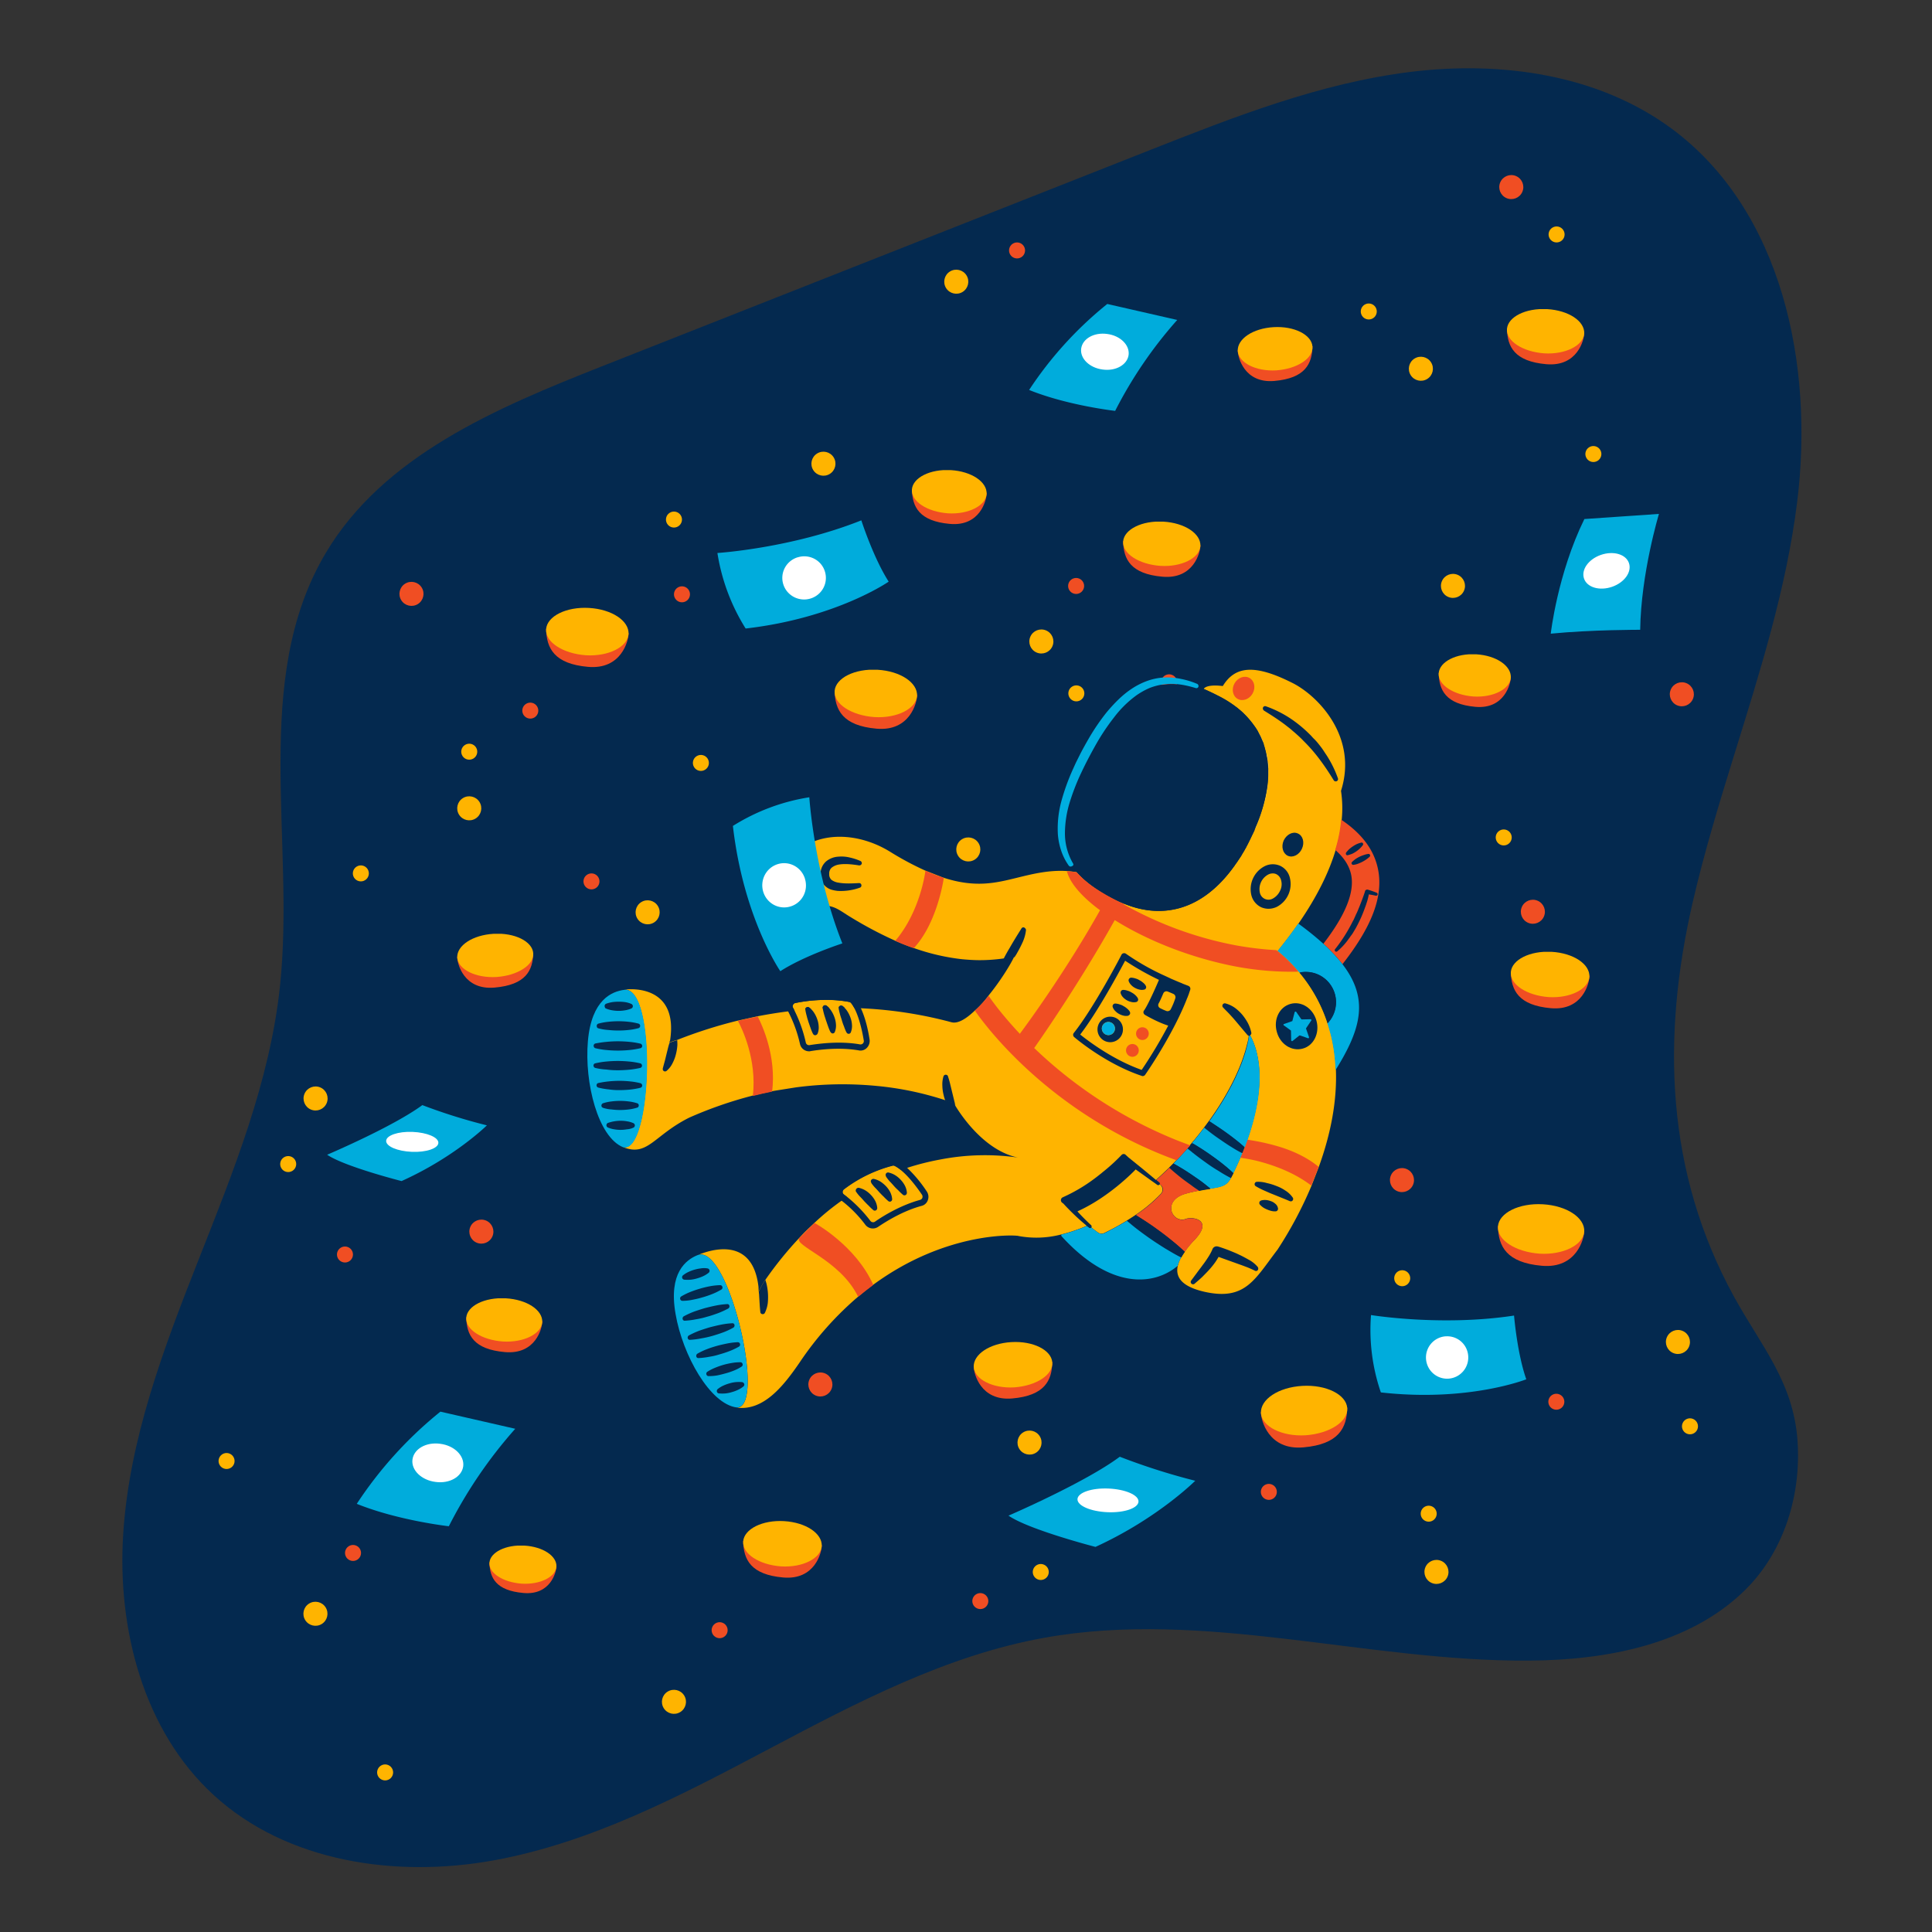 <?xml version="1.0" encoding="UTF-8"?><svg version="1.1" xmlns="http://www.w3.org/2000/svg" xmlns:xlink="http://www.w3.org/1999/xlink" viewBox="0 0 1500 1500" width="1500" height="1500" x="0px" y="0px">
              
              <rect x="0" y="0" width="1500" height="1500" fill="#333333" stroke="none"/>
              
              <!-- ITEM 0 -->
<g>
    <defs>
        
        <clipPath id="clip-path-id-viewbox-item-0">
            <rect x="0.0" y="0.0" width="2069.297" height="2220.363"/>
        </clipPath>
    </defs>
    <g transform="translate(95.0 53.0) rotate(0.0 652.0 698.5) scale(0.63 0.629)">
        <g clip-path="url(#clip-path-id-viewbox-item-0)" transform="translate(-0.0 -0.0)">

<g>
	<path style="fill:#04294F;" d="M2064.895,1702.408c2.44,64.65-19.08,131.11-65.99,176.85c-68.26,66.53-169.88,85.58-265.19,86.24   c-199.91,1.4-400.42-63.6-597.18-28.26c-120.61,21.67-231.13,79.76-339.41,137.15c-108.27,57.39-218.68,115.62-339.24,137.62   c-120.55,22-255.1,2.36-345.35-80.54c-86.54-79.49-118.96-204.88-111.5-322.16c7.45-117.28,49.79-229.19,92.84-338.54   c43.05-109.34,87.73-219.95,100.27-336.79c19.38-180.6-36.15-378.99,56.3-535.33c71.14-120.29,210.39-179.33,340.36-230.69   c225.04-88.93,450.08-177.86,675.12-266.79c104.52-41.31,210.44-82.98,321.98-96.74c111.55-13.77,231.19,3.22,321.48,70.14   c136.6,101.24,175.61,292.42,154.57,461.14c-13.2,105.82-45.35,207.68-76.94,309.79c-18.77,60.71-37.34,121.5-51.6,183.26   c-38.78,167.96-33.35,333.7,50.45,486.97c33.31,60.91,73.54,105.56,78.59,178.53   C2064.645,1696.968,2064.785,1699.688,2064.895,1702.408z"/>
	<g>
		
			<ellipse transform="matrix(0.848 -0.53 0.53 0.848 -518.494 421.305)" style="fill:#F04E23;" cx="475.236" cy="1114.57" rx="14.826" ry="14.826"/>
		
			<ellipse transform="matrix(0.848 -0.53 0.53 0.848 -352.574 699.119)" style="fill:#FFB400;" cx="1042.525" cy="964.22" rx="14.826" ry="14.826"/>
		
			<ellipse transform="matrix(0.848 -0.53 0.53 0.848 -965.35 666.796)" style="fill:#FFB400;" cx="679.787" cy="2016.343" rx="14.826" ry="14.826"/>
		
			<ellipse transform="matrix(0.848 -0.53 0.53 0.848 -974.903 416.107)" style="fill:#FFB400;" cx="237.97" cy="1907.654" rx="14.826" ry="14.826"/>
		
			<ellipse transform="matrix(0.848 -0.53 0.53 0.848 46.677 904.529)" style="fill:#FFB400;" cx="1600.252" cy="370.89" rx="14.826" ry="14.826"/>
		
			<ellipse transform="matrix(0.848 -0.53 0.53 0.848 -453.771 501.457)" style="fill:#FFB400;" cx="647.331" cy="1041.811" rx="14.826" ry="14.826"/>
		
			<ellipse transform="matrix(0.848 -0.53 0.53 0.848 -553.543 857.89)" style="fill:#FFB400;" cx="1218.833" cy="1393.965" rx="14.826" ry="14.826"/>
		
			<ellipse transform="matrix(0.848 -0.53 0.53 0.848 -729.139 850.404)" style="fill:#FFB400;" cx="1117.984" cy="1696.349" rx="14.826" ry="14.826"/>
		
			<ellipse transform="matrix(0.848 -0.53 0.53 0.848 -419.156 365.435)" style="fill:#FFB400;" cx="427.505" cy="913.455" rx="14.826" ry="14.826"/>
		
			<ellipse transform="matrix(0.848 -0.53 0.53 0.848 -289.691 287.467)" style="fill:#F04E23;" cx="356.311" cy="648.766" rx="14.826" ry="14.826"/>
		
			<ellipse transform="matrix(0.848 -0.53 0.53 0.848 -127.365 532.122)" style="fill:#FFB400;" cx="863.994" cy="488.103" rx="14.826" ry="14.826"/>
		
			<ellipse transform="matrix(0.848 -0.53 0.53 0.848 16.588 584.737)" style="fill:#FFB400;" cx="1027.697" cy="263.45" rx="14.826" ry="14.826"/>
		
			<ellipse transform="matrix(0.848 -0.53 0.53 0.848 -346.074 508.22)" style="fill:#FFB400;" cx="712.97" cy="857.438" rx="9.87" ry="9.87"/>
		
			<ellipse transform="matrix(0.848 -0.53 0.53 0.848 -444.068 458.976)" style="fill:#F04E23;" cx="578.124" cy="1003.656" rx="9.87" ry="9.87"/>
		
			<ellipse transform="matrix(0.848 -0.53 0.53 0.848 -239.302 464.226)" style="fill:#F04E23;" cx="689.658" cy="649.301" rx="9.87" ry="9.87"/>
		
			<ellipse transform="matrix(0.848 -0.53 0.53 0.848 48.432 618.563)" style="fill:#F04E23;" cx="1102.59" cy="224.848" rx="9.87" ry="9.87"/>
		
			<ellipse transform="matrix(0.848 -0.53 0.53 0.848 -343.81 386.981)" style="fill:#F04E23;" cx="502.74" cy="792.872" rx="9.87" ry="9.87"/>
		
			<ellipse transform="matrix(0.848 -0.53 0.53 0.848 -505.916 596.889)" style="fill:#F04E23;" cx="787.63" cy="1180.434" rx="9.87" ry="9.87"/>
		
			<ellipse transform="matrix(0.848 -0.53 0.53 0.848 -382.116 354.812)" style="fill:#FFB400;" cx="427.505" cy="843.57" rx="9.87" ry="9.87"/>
		
			<ellipse transform="matrix(0.848 -0.53 0.53 0.848 -244.415 1046.583)" style="fill:#FFB400;" cx="1702.356" cy="949.392" rx="9.87" ry="9.87"/>
		
			<ellipse transform="matrix(0.848 -0.53 0.53 0.848 -230.228 740.405)" style="fill:#FFB400;" cx="1175.674" cy="771.572" rx="9.87" ry="9.87"/>
		
			<ellipse transform="matrix(0.848 -0.53 0.53 0.848 -685.811 313.935)" style="fill:#FFB400;" cx="204.394" cy="1352.577" rx="9.87" ry="9.87"/>
		
			<ellipse transform="matrix(0.848 -0.53 0.53 0.848 23.209 1033.2)" style="fill:#FFB400;" cx="1812.836" cy="476.139" rx="9.87" ry="9.87"/>
		
			<ellipse transform="matrix(0.848 -0.53 0.53 0.848 74.389 859.75)" style="fill:#FFB400;" cx="1536.041" cy="300.188" rx="9.87" ry="9.87"/>
		
			<ellipse transform="matrix(0.848 -0.53 0.53 0.848 159.969 967.975)" style="fill:#FFB400;" cx="1767.506" cy="205.105" rx="9.87" ry="9.87"/>
		
			<ellipse transform="matrix(0.848 -0.53 0.53 0.848 -482.039 306.842)" style="fill:#FFB400;" cx="293.914" cy="993.785" rx="9.87" ry="9.87"/>
		
			<ellipse transform="matrix(0.848 -0.53 0.53 0.848 -191.903 444.969)" style="fill:#FFB400;" cx="679.787" cy="557.039" rx="9.87" ry="9.87"/>
		
			<ellipse transform="matrix(0.392 -0.92 0.92 0.392 -972.291 1778.923)" style="fill:#F04E23;" cx="860.227" cy="1625.337" rx="14.826" ry="14.826"/>
		
			<ellipse transform="matrix(0.392 -0.92 0.92 0.392 905.237 1664.284)" style="fill:#F04E23;" cx="1712.227" cy="147.016" rx="14.826" ry="14.826"/>
		
			<ellipse transform="matrix(0.392 -0.92 0.92 0.392 98.254 2232.35)" style="fill:#F04E23;" cx="1738.675" cy="1041.811" rx="14.826" ry="14.826"/>
		
			<ellipse transform="matrix(0.392 -0.92 0.92 0.392 -723.809 2618.212)" style="fill:#FFB400;" cx="1619.682" cy="1856.919" rx="14.826" ry="14.826"/>
		
			<ellipse transform="matrix(0.392 -0.92 0.92 0.392 -839.226 1676.401)" style="fill:#FFB400;" cx="849.167" cy="1473.366" rx="14.826" ry="14.826"/>
		
			<ellipse transform="matrix(0.392 -0.92 0.92 0.392 -1025.498 991.904)" style="fill:#FFB400;" cx="237.97" cy="1272.097" rx="14.826" ry="14.826"/>
		
			<ellipse transform="matrix(0.392 -0.92 0.92 0.392 -142.758 1948.294)" style="fill:#FFB400;" cx="1403.182" cy="1082.193" rx="14.826" ry="14.826"/>
		
			<ellipse transform="matrix(0.392 -0.92 0.92 0.392 37.154 1472.208)" style="fill:#FFB400;" cx="1132.814" cy="707.984" rx="14.826" ry="14.826"/>
		
			<ellipse transform="matrix(0.392 -0.92 0.92 0.392 -304.569 2285.182)" style="fill:#F04E23;" cx="1577.249" cy="1373.103" rx="14.826" ry="14.826"/>
		
			<ellipse transform="matrix(0.392 -0.92 0.92 0.392 450.885 1312.538)" style="fill:#F04E23;" cx="1218.833" cy="315.018" rx="14.826" ry="14.826"/>
		
			<ellipse transform="matrix(0.392 -0.92 0.92 0.392 -1052.576 1279.812)" style="fill:#F04E23;" cx="442.334" cy="1436.545" rx="14.826" ry="14.826"/>
		
			<ellipse transform="matrix(0.392 -0.92 0.92 0.392 456.86 2238.153)" style="fill:#F04E23;" cx="1922.37" cy="773.303" rx="14.826" ry="14.826"/>
		
			<ellipse transform="matrix(0.392 -0.92 0.92 0.392 -281.779 2719.575)" style="fill:#FFB400;" cx="1917.413" cy="1573.051" rx="14.826" ry="14.826"/>
		
			<ellipse transform="matrix(0.392 -0.92 0.92 0.392 408.559 1897.292)" style="fill:#FFB400;" cx="1640.24" cy="639.429" rx="14.826" ry="14.826"/>
		
			<ellipse transform="matrix(0.392 -0.92 0.92 0.392 -663.475 2565.726)" style="fill:#FFB400;" cx="1610.125" cy="1785.012" rx="9.87" ry="9.87"/>
		
			<ellipse transform="matrix(0.392 -0.92 0.92 0.392 -758.433 2368.076)" style="fill:#F04E23;" cx="1413.055" cy="1758.056" rx="9.87" ry="9.87"/>
		
			<ellipse transform="matrix(0.392 -0.92 0.92 0.392 -1098.547 2122.788)" style="fill:#F04E23;" cx="1057.353" cy="1892.827" rx="9.87" ry="9.87"/>
		
			<ellipse transform="matrix(0.392 -0.92 0.92 0.392 -755.135 1674.542)" style="fill:#F04E23;" cx="889.805" cy="1408.793" rx="9.87" ry="9.87"/>
		
			<ellipse transform="matrix(0.392 -0.92 0.92 0.392 -440.731 2626.516)" style="fill:#F04E23;" cx="1767.506" cy="1646.824" rx="9.87" ry="9.87"/>
		
			<ellipse transform="matrix(0.392 -0.92 0.92 0.392 -1326.851 1848.99)" style="fill:#F04E23;" cx="735.978" cy="1928.719" rx="9.87" ry="9.87"/>
		
			<ellipse transform="matrix(0.392 -0.92 0.92 0.392 -509.019 2122.336)" style="fill:#F04E23;" cx="1351.775" cy="1446.418" rx="9.87" ry="9.87"/>
		
			<ellipse transform="matrix(0.392 -0.92 0.92 0.392 -1513.678 1375.286)" style="fill:#F04E23;" cx="284.042" cy="1833.266" rx="9.87" ry="9.87"/>
		
			<ellipse transform="matrix(0.392 -0.92 0.92 0.392 126.257 1469.973)" style="fill:#F04E23;" cx="1175.674" cy="639.429" rx="9.87" ry="9.87"/>
		
			<ellipse transform="matrix(0.392 -0.92 0.92 0.392 -1180.71 1142.271)" style="fill:#F04E23;" cx="274.169" cy="1464.752" rx="9.87" ry="9.87"/>
		
			<ellipse transform="matrix(0.392 -0.92 0.92 0.392 86.458 1647.714)" style="fill:#F04E23;" cx="1290.297" cy="758.421" rx="9.87" ry="9.87"/>
		
			<ellipse transform="matrix(0.392 -0.92 0.92 0.392 -415.855 2359.067)" style="fill:#FFB400;" cx="1577.526" cy="1494.272" rx="9.87" ry="9.87"/>
		
			<ellipse transform="matrix(0.392 -0.92 0.92 0.392 -1020.234 2169.515)" style="fill:#FFB400;" cx="1131.875" cy="1856.919" rx="9.87" ry="9.87"/>
		
			<ellipse transform="matrix(0.392 -0.92 0.92 0.392 -1503.941 1162.897)" style="fill:#FFB400;" cx="128.165" cy="1719.702" rx="9.87" ry="9.87"/>
		
			<ellipse transform="matrix(0.392 -0.92 0.92 0.392 -368.548 2796.492)" style="fill:#FFB400;" cx="1932.243" cy="1677.18" rx="9.87" ry="9.87"/>
		
			<ellipse transform="matrix(0.392 -0.92 0.92 0.392 -1738.926 1576.3)" style="fill:#FFB400;" cx="323.555" cy="2104.251" rx="9.87" ry="9.87"/>
	</g>
</g>

        </g>
    </g>
</g>

<!-- ITEM 1 -->
<g>
    <defs>
        
        <clipPath id="clip-path-id-viewbox-item-1">
            <rect x="0.0" y="0.0" width="678.715" height="631.212"/>
        </clipPath>
    </defs>
    <g transform="translate(456.0 520.0) rotate(0.0 307.5 286.5) scale(0.906 0.908)">
        <g clip-path="url(#clip-path-id-viewbox-item-1)" transform="translate(-0.0 -0.0)">
<title>astronaut</title><g id="Layer_2-i1" data-name="Layer 2"><g id="astronaut-i1"><path d="M604.559,11.438c-33.04-16.676-49.56-14.494-60,2.493-8.727-1.091-14.805-.156-16.364,2.494,4.831,2.026,9.507,4.363,14.338,6.857A105.838,105.838,0,0,1,555.778,31.7l.156.156h0l.312.155c1.714,1.4,3.428,2.806,4.987,4.208l.156.156.156.156a60.075,60.075,0,0,1,8.415,9.351l.156.156c.156.156.156.156.156.311,1.4,1.871,2.8,3.9,4.052,5.923a79.842,79.842,0,0,1,5.3,11.065V63.8a51.714,51.714,0,0,1,1.87,6.546V70.5a69.089,69.089,0,0,1,1.87,13.87v.156c.624,15.117-2.961,32.416-11.688,52.209v.312c-.624,1.558-1.4,3.117-2.182,4.675s-1.715,3.429-2.494,5.143a1.183,1.183,0,0,0-.312.624c-.779,1.4-1.4,2.805-2.181,4.207v.156l-.935,1.559c-.624,1.091-1.091,2.026-1.715,2.961-.311.623-.779,1.247-1.091,1.87-.467.935-1.091,1.714-1.558,2.494-.468.623-.779,1.246-1.247,1.87a23.746,23.746,0,0,1-1.714,2.493L555,166.818l-.467.779-.156.156c-28.209,39.273-63.119,45.352-94.911,32.1,0,0-23.378-8.259-40.209-26.805a96.1,96.1,0,0,0-11.533-1.091h0c-14.494-.312-27.429,2.961-38.962,5.766-18.39,4.52-36,9.039-63.741,0h0l-15.585-6.078a259.035,259.035,0,0,1-29.767-15.9c-23.845-14.806-55.793-18.858-78.547-1.715-30.7,23.066-6.7,61.56,9.662,52.053,16.52-9.506,24-.935,34.91,5.455a340.1,340.1,0,0,0,38.027,20.1s11.377,4.832,15.9,6.234a184.7,184.7,0,0,0,41.768,9.663c5.143.467,10.13.779,14.805.779a145.307,145.307,0,0,0,20.1-1.4s3.585-.311,9.351-1.4v.156c-3.428,7.169-12,20.883-21.818,32.883a75.9,75.9,0,0,1-11.689,12.78c-7.325,7.013-14.338,11.377-19.793,10.13l-.623-.156a361.394,361.394,0,0,0-139.8-9.195q-12.858,1.636-26.183,4.208l-16.987,3.74a401.818,401.818,0,0,0-51.9,16.52,45.864,45.864,0,0,0-6.546,2.182,8.779,8.779,0,0,1,.624-1.87c6.857-45.04-29.923-44.728-39.9-43.326,28.831-4.519,24.312,141.666-.624,134.5,21.351,8.727,26.338-9.819,56.885-25.092a350.707,350.707,0,0,1,54.39-18.857l16.52-3.741h0l1.715-.311,18.7-2.961a303.7,303.7,0,0,1,69.352-1.247,268.332,268.332,0,0,1,58.6,12.156s3.429,1.247,8.26,2.494c.156.779.312,1.4.468,2.181,4.831,7.949,24.935,38.5,53.767,44.417a200.591,200.591,0,0,0-66.859,1.714,221.536,221.536,0,0,0-27.9,7.013c-1.715.468-3.585,1.247-5.611,1.871a25.357,25.357,0,0,0-5.455-3.585,2.6,2.6,0,0,0-1.87-.156,119.13,119.13,0,0,0-41.455,20.105,3.179,3.179,0,0,0-1.247,2.337,2.8,2.8,0,0,0,1.091,2.338c.935.623,1.714,1.4,2.805,2.182-1.558.935-3.117,2.026-4.519,2.961A210.889,210.889,0,0,0,194.68,472.9c-6.39,6.078-7.169,6.546-12.78,12.624a312.383,312.383,0,0,0-29.455,36.313,62.857,62.857,0,0,0-5.611,9.974c0-1.247-.156-2.65-.156-4.052C141.691,483.5,104.6,496.28,94.625,500.488c26.494-9.975,59.222,130.911,33.352,130.444,22.909,2.961,39.9-18.078,54.079-38.806a276.375,276.375,0,0,1,50.027-56.105s6.39-5.611,13.091-10.286c61.56-45.04,120-42.547,124.211-41.611h-.156a84.278,84.278,0,0,0,36.78-1.247,136.926,136.926,0,0,0,22.13-7.481,6.906,6.906,0,0,0,1.247-.467s.779.623,2.182,1.714a.545.545,0,0,0,.312.156,66.617,66.617,0,0,0,5.922,4.519,5.069,5.069,0,0,0,5.143.312c3.74-1.87,11.065-5.455,19.325-10.6,2.493-1.558,4.987-3.116,7.48-4.831a128.989,128.989,0,0,0,21.819-18.234,5.332,5.332,0,0,0-.312-7.325c-.155-.156-.311-.312-.467-.312l-.779-.467s-3.9-2.494-2.806-3.585c3.9-3.428,7.481-6.857,11.221-10.441l3.741-3.741c.935-.935,1.714-1.87,2.649-2.805,0,0,9.974-10.753,11.533-12.779l1.714-2.026c3.741-4.364,7.169-8.728,10.6-13.248,1.4-1.87,2.649-3.584,4.052-5.454,16.208-22.442,27.9-45.663,32.728-65.924h0A39.113,39.113,0,0,0,567,310.354l.935,2.026h0c.468.779.78,1.714,1.247,2.493l.779,1.715a60.491,60.491,0,0,1,3.585,10.6c5.766,23.066.467,50.339-7.948,74.5l-6.078,15.585c-1.871,4.52-3.9,8.883-5.923,12.935l-2.026,3.9c0,.155-.155.155-.155.311-.156.312-.312.468-.312.779-3.273,6.079-7.948,6.858-16.988,8.416-2.805.468-6.078.935-9.818,1.715-3.273.623-7.013,1.4-11.065,2.493-21.819,5.922-11.845,26.183-.156,21.663,5.3-2.026,23.845.467,7.325,17.922a74.494,74.494,0,0,0-8.416,10.13c-1.091,1.559-2.026,3.117-2.961,4.676a28.949,28.949,0,0,0-2.961,7.169c-2.65,11.065,4.987,18.39,22.6,22.442,35.221,7.948,43.17-10.442,62.806-36a340.567,340.567,0,0,0,29.144-54.7l6.234-16.053c10.753-29.611,15.584-57.351,14.649-82.911a144.213,144.213,0,0,0-4.207-30.546,95.766,95.766,0,0,0-2.806-9.506,131.35,131.35,0,0,0-24-43.326c-.312-.312-.468-.623-.78-.935a175.06,175.06,0,0,0-18.857-18.39c.312.312.623.467.935.779h0l.623-.623c6.234-7.793,12-15.429,17.144-22.754,16.052-23.221,26.182-44.1,31.793-62.962a122.819,122.819,0,0,0,5.143-25.871,98.976,98.976,0,0,0-.624-24.468C660.508,57.568,626.377,22.5,604.559,11.438Z" fill="#ffb400"/><path d="M654.586,175.389c-1.559-7.636-5.923-14.649-13.4-21.351-5.611,18.858-15.9,39.741-31.793,62.962q11.221,8.183,21.507,17.3C649.6,209.832,657.391,190.351,654.586,175.389Z" fill="none"/><path d="M654.586,175.389c2.961,14.962-4.832,34.287-23.845,58.911a133.142,133.142,0,0,1,16.364,17.455h0c25.247-32.1,35.066-57.82,30.546-80.885-3.273-16.52-13.559-30.546-31.637-42.7h0a122.681,122.681,0,0,1-5.143,25.871C648.663,160.74,653.027,167.909,654.586,175.389Z" fill="#f04e23"/><path d="M647.105,251.755A144.558,144.558,0,0,0,630.741,234.3,254.616,254.616,0,0,0,609.234,217c-5.143,7.325-10.753,14.962-17.143,22.754l-.624.624h0a136.692,136.692,0,0,1,17.923,17.61,4.148,4.148,0,0,1,.779.935,21.743,21.743,0,0,1,5.455-.623,25.807,25.807,0,0,1,25.87,25.871,26.131,26.131,0,0,1-7.324,18.078c1.091,3.117,1.87,6.39,2.805,9.507a144.261,144.261,0,0,1,4.208,30.546C663,307.392,670.17,281.521,647.105,251.755Z" fill="#00aee0"/><path d="M641.65,284.327a25.906,25.906,0,0,0-25.87-25.871,20.942,20.942,0,0,0-5.455.623,128.612,128.612,0,0,1,24,43.326A26.131,26.131,0,0,0,641.65,284.327Z" fill="#04294f"/><path d="M565.6,401.836c-.78,2.182-1.559,4.363-2.338,6.389-.624,1.715-1.247,3.273-1.87,4.832s-1.247,2.805-1.715,4.208a140.841,140.841,0,0,1,24,5.454c11.221,3.585,24.78,9.195,36.78,18.39h0l1.247-3.272c1.714-4.208,3.428-8.572,4.987-12.78-9.351-7.792-21.195-13.247-31.949-16.676A187.419,187.419,0,0,0,565.6,401.836Z" fill="#f04e23"/><path d="M574.48,52.425l.312.624,2.182,4.208c.623,1.4,1.246,2.961,1.87,4.363l.779,2.027a52.014,52.014,0,0,0-5.143-11.222Z" fill="#fff"/><path d="M583.831,84.53v4.676a62.779,62.779,0,0,1-.624,9.35,127.865,127.865,0,0,1-10.286,36.157c-.311.623-.467,1.4-.779,2.026C580.87,117.1,584.454,99.647,583.831,84.53Z" fill="#fff"/><path d="M582.74,75.179q.234,1.168.467,2.338l.156,2.338.468,4.675a69.161,69.161,0,0,0-1.87-13.87Z" fill="#fff"/><path d="M571.051,139.077,569.8,141.57h0c.779-1.558,1.4-3.117,2.181-4.675Z" fill="#fff"/><path d="M580.4,65.984c.468,1.559.935,2.961,1.247,4.52-.468-2.182-1.247-4.364-1.87-6.546Z" fill="#fff"/><path d="M545.336,394.2c3.741,2.65,7.481,5.455,11.066,8.26,2.337,1.87,4.675,3.9,7.013,5.922.779-2.182,1.558-4.208,2.337-6.389,8.572-24.157,13.715-51.43,7.949-74.5a62.984,62.984,0,0,0-5.611-14.805.572.572,0,0,1-.467.156h-.468c-3.273,21.818-15.9,48-34.131,73.248l.936.468C537.7,389.056,541.44,391.55,545.336,394.2Z" fill="#00aee0"/><path d="M540.817,400.433c3.74,2.494,7.637,5.143,11.533,7.637a103.823,103.823,0,0,0,9.039,5.143c.623-1.559,1.247-3.273,1.87-4.832a87.856,87.856,0,0,0-7.013-5.922c-3.585-2.961-7.325-5.61-11.065-8.26s-7.637-5.143-11.533-7.636l-.935-.468a61.673,61.673,0,0,1-4.052,5.455c.312.312.623.467.935.779C533.336,395.134,537.077,397.784,540.817,400.433Z" fill="#04294f"/><path d="M534.116,414.927c3.74,2.649,7.48,5.455,11.065,8.26a94.337,94.337,0,0,1,8.415,7.325c2.026-4.052,4.052-8.416,5.923-12.936.623-1.4,1.246-2.805,1.714-4.208a103.554,103.554,0,0,1-9.039-5.142c-3.9-2.338-7.637-4.988-11.533-7.637s-7.481-5.455-11.065-8.26c-.312-.312-.624-.467-.935-.779-3.429,4.519-6.857,8.883-10.6,13.247,1.4.779,2.961,1.714,4.364,2.493C526.479,409.628,530.375,412.278,534.116,414.927Z" fill="#00aee0"/><path d="M518.687,412.9c3.584,2.961,7.324,5.61,11.065,8.26s7.636,5.143,11.532,7.636c3.429,2.026,6.7,4.052,10.286,5.923,0-.156.156-.156.156-.312l2.026-3.9c-2.649-2.494-5.61-4.988-8.416-7.325-3.584-2.961-7.324-5.611-11.065-8.26s-7.636-5.143-11.533-7.637a39.582,39.582,0,0,0-4.363-2.493l-1.715,2.026c-.779.935-1.558,1.714-2.337,2.649C515.725,410.563,517.128,411.81,518.687,412.9Z" fill="#04294f"/><path d="M529.752,421.161c-3.741-2.65-7.481-5.455-11.065-8.26-1.4-1.247-2.962-2.338-4.364-3.585-2.961,3.429-6.078,6.858-9.351,10.131h0c-.935.935-1.714,1.87-2.649,2.805,2.805,1.558,5.454,3.117,8.1,4.675,3.9,2.338,7.636,4.987,11.532,7.637s7.481,5.454,11.066,8.26l1.091.935c9.039-1.4,13.558-2.182,16.987-8.416a1.191,1.191,0,0,0,.312-.779,110.511,110.511,0,0,1-10.286-5.922A129.791,129.791,0,0,1,529.752,421.161Z" fill="#00aee0"/><path d="M521.959,434.564c-3.74-2.65-7.636-5.143-11.532-7.637-2.65-1.558-5.3-3.273-8.105-4.675l-3.74,3.74c2.494,2.338,5.143,4.52,7.793,6.7,3.584,2.961,7.324,5.61,11.065,8.259,2.182,1.559,4.519,3.117,6.7,4.676,3.741-.779,7.013-1.247,9.819-1.714l-1.091-.936A92.657,92.657,0,0,0,521.959,434.564Z" fill="#04294f"/><path d="M506.53,432.538c-2.649-2.182-5.3-4.364-7.792-6.7-3.584,3.585-7.325,7.013-11.221,10.442l2.494,2.026h0a1.172,1.172,0,0,1,.311,1.559l.78.467a5.045,5.045,0,0,1,1.091,7.169c-.156.156-.156.312-.312.468A122.134,122.134,0,0,1,470.062,466.2l1.4.935c4.987,3.117,9.818,6.234,14.649,9.662s9.507,6.858,14.027,10.6c4.052,3.273,7.948,6.546,11.844,10.286a88.036,88.036,0,0,1,8.416-10.13c16.52-17.455-2.026-19.949-7.325-17.923-11.533,4.52-21.663-15.74.156-21.662a106.2,106.2,0,0,1,11.065-2.494c-2.338-1.558-4.52-2.961-6.7-4.675C513.855,438.148,510.115,435.5,506.53,432.538Z" fill="#f04e23"/><path d="M504.972,419.447h0c3.117-3.273,6.234-6.7,9.351-10.131.779-.935,1.558-1.714,2.338-2.649-2.962-1.091-5.767-2.182-8.728-3.273a383.289,383.289,0,0,1-124.99-79.95h0s36.469-51.273,69.041-109.405c25.091,15.741,59.222,30.079,95.534,38.027a258.11,258.11,0,0,0,61.872,6.078,136.7,136.7,0,0,0-17.923-17.611c-.311-.311-.623-.467-.935-.779A284.282,284.282,0,0,1,556.09,235.7a314.375,314.375,0,0,1-96.625-35.221l.155-.468a79.772,79.772,0,0,1-8.259-3.9c-2.65-1.4-5.3-2.8-7.949-4.364-9.351-5.454-17.61-11.377-24-18.546a77.382,77.382,0,0,0-8.416-.935h0c2.338,9.507,11.689,20.572,25.871,31.482.779.623,1.714,1.246,2.493,1.87-7.013,12.467-14.182,24.468-21.195,35.689h0c-25.4,40.676-47.533,69.975-47.533,69.975-17.923-19.013-26.806-32.572-26.806-32.572a113.676,113.676,0,0,1-11.689,12.78C332.449,291.652,388.242,377.056,504.972,419.447Z" fill="#f04e23"/><path d="M486.114,476.954c-4.831-3.428-9.662-6.545-14.649-9.662l-1.4-.935c-2.493,1.714-4.987,3.272-7.481,4.831,1.247,1.091,2.494,2.182,3.9,3.273,4.519,3.74,9.195,7.169,14.026,10.6s9.663,6.546,14.65,9.663a150.53,150.53,0,0,0,13.87,7.792,47.577,47.577,0,0,1,2.961-4.675,151.315,151.315,0,0,0-11.844-10.286C495.465,483.812,490.79,480.383,486.114,476.954Z" fill="#04294f"/><path d="M495,494.721c-4.987-3.117-9.819-6.234-14.65-9.663s-9.507-6.857-14.026-10.6c-1.247-1.091-2.65-2.182-3.9-3.273-8.26,4.987-15.585,8.727-19.326,10.6a5.464,5.464,0,0,1-5.142-.312c-2.026-1.4-4.053-2.961-6.234-4.676h0a1.234,1.234,0,0,1-1.715.156l-1.87-1.4a142.242,142.242,0,0,1-22.13,7.48l.311,1.247c41.768,45.819,79.171,42.547,99.587,25.4a31.652,31.652,0,0,1,2.961-7.169C504.037,500.176,499.517,497.37,495,494.721Z" fill="#00aee0"/><path d="M443.412,191.6c2.494,1.559,5.3,2.961,7.948,4.364a79.886,79.886,0,0,0,8.26,3.9c31.793,13.247,66.7,7.325,94.912-32.1l.155-.156.468-.779L556.4,165.1c.623-.779,1.091-1.714,1.714-2.493.467-.624.779-1.247,1.247-1.871a21.791,21.791,0,0,0,1.558-2.493c.312-.623.779-1.247,1.091-1.87a28.916,28.916,0,0,0,1.714-2.961l.935-1.559V151.7c.78-1.4,1.559-2.8,2.182-4.208a1.177,1.177,0,0,0,.312-.623c.935-1.714,1.714-3.429,2.494-5.143h0l1.246-2.494.935-2.026V136.9a10.841,10.841,0,0,0,.78-2.026A133.2,133.2,0,0,0,582.9,98.712c.312-3.117.624-6.234.624-9.351V84.53l-.468-4.675-.155-2.338-.468-2.338-.935-4.519V70.5c-.468-1.559-.935-2.961-1.247-4.52l-.623-2.026v-.467l-.779-2.026c-.624-1.4-1.247-2.962-1.871-4.364l-2.182-4.208-.311-.623h0a49.775,49.775,0,0,0-4.052-5.923c0-.156-.156-.156-.156-.311l-.156-.156a94.89,94.89,0,0,0-8.416-9.351l-.155-.156-.156-.156c-1.559-1.4-3.273-2.8-4.987-4.208l-.312-.156h0l-.156-.155a90.6,90.6,0,0,0-13.247-8.416c-4.831-2.494-9.663-4.831-14.338-6.857-1.4-.624-2.961-1.247-4.364-1.715h0a1.852,1.852,0,0,1-2.337,1.091h0c-8.728-2.649-17.767-4.364-26.494-3.273a51.127,51.127,0,0,0-12.78,3.117,55.737,55.737,0,0,0-11.533,6.39,95.55,95.55,0,0,0-19.169,18.858,208.381,208.381,0,0,0-15.429,22.753,243.369,243.369,0,0,0-12.779,24.468,188.706,188.706,0,0,0-9.975,25.559,96.18,96.18,0,0,0-4.208,26.65,50.256,50.256,0,0,0,7.014,25.4h0a1.769,1.769,0,0,1-.624,2.493,58.778,58.778,0,0,0,3.9,4.831C425.957,180.376,434.217,186.3,443.412,191.6Z" fill="#04294f"/><path d="M305.487,177.883a149.24,149.24,0,0,1-15.741-6.078s-4.052,34.442-25.87,60a167.381,167.381,0,0,0,15.9,6.234c20.416-21.819,25.715-60,25.715-60.157Z" fill="#f04e23"/><path d="M194.679,473.058c-4.207,3.9-8.415,8.1-12.779,12.624-6.39,6.7,34.6,18.234,50.183,50.494q6.546-5.376,13.091-10.286l-.312-.311C229.9,492.383,195.3,473.214,194.679,473.058Z" fill="#f04e23"/><path d="M146.055,296.483c-5.611,1.091-11.221,2.338-16.987,3.74,3.584,6.7,16.364,33.04,12.779,64.209,5.455-1.4,11.065-2.649,16.52-3.74h0C162.107,330.3,149.951,304.275,146.055,296.483Z" fill="#f04e23"/><path d="M94.625,500.487l-.467.156c-9.351,3.9-24.78,14.806-18.546,50.183,6.078,35.377,29.611,76.989,52.365,79.95C153.847,631.4,121.119,490.513,94.625,500.487Z" fill="#00aee0"/><path d="M31.351,273.729c-9.974,1.4-27.741,7.948-30.858,43.793s8.728,81.976,30.079,90.7C55.663,415.394,60.183,269.209,31.351,273.729Z" fill="#00aee0"/><path d="M416.3,165.727h0a50.819,50.819,0,0,1-7.013-25.559,91.325,91.325,0,0,1,4.052-26.65,188.65,188.65,0,0,1,9.974-25.559c3.9-8.26,8.26-16.52,12.779-24.468A187.106,187.106,0,0,1,451.36,40.737a91.643,91.643,0,0,1,19.17-18.858,63.961,63.961,0,0,1,11.532-6.389,51.041,51.041,0,0,1,12.78-3.117c8.727-1.091,17.766.623,26.494,3.272h0a1.853,1.853,0,0,0,2.338-1.09h0a2.107,2.107,0,0,0-1.091-2.494,69.8,69.8,0,0,0-13.715-4.208,57.615,57.615,0,0,0-14.65-1.247,51.059,51.059,0,0,0-14.493,2.961,62.253,62.253,0,0,0-13.247,6.7c-8.26,5.454-14.962,12.468-21.2,19.792A184.461,184.461,0,0,0,429.23,59.594c-2.338,4.052-4.675,8.26-6.857,12.468L419.256,78.3c-1.091,2.182-2.026,4.364-2.961,6.39a184.149,184.149,0,0,0-9.819,26.806,89.265,89.265,0,0,0-3.273,28.676,56.993,56.993,0,0,0,2.806,14.338,48.109,48.109,0,0,0,6.545,12.935,2,2,0,0,0,2.494.623l.156-.155A1.432,1.432,0,0,0,416.3,165.727Z" fill="#00aee0"/><path d="M234.888,184.273a1.933,1.933,0,0,0-2.026-1.871h0c-5.922.312-12,.624-17.3-.311a13.441,13.441,0,0,1-6.39-2.494,6.266,6.266,0,0,1-1.87-5.143,6.346,6.346,0,0,1,2.182-5.3,13.669,13.669,0,0,1,6.39-2.649c5.3-.779,11.065-.156,16.987.779h0a2.215,2.215,0,0,0,2.338-1.558,2.093,2.093,0,0,0-1.091-2.182,47.126,47.126,0,0,0-9.039-2.961,29.939,29.939,0,0,0-9.819-.78,18.305,18.305,0,0,0-10.441,3.9,14.486,14.486,0,0,0-3.741,4.987,15.372,15.372,0,0,0-1.247,5.766,18.821,18.821,0,0,0,.936,5.922,12.211,12.211,0,0,0,3.74,5.143,13.512,13.512,0,0,0,5.143,2.65,29.805,29.805,0,0,0,5.143.935,48.707,48.707,0,0,0,18.857-2.805A1.951,1.951,0,0,0,234.888,184.273Z" fill="#04294f"/><path d="M190.472,320.951c8.883-1.559,26.182-3.585,43.169-.624a2.815,2.815,0,0,0,3.273-3.272c-1.4-8.728-4.675-24.468-10.909-32.105a2.378,2.378,0,0,0-1.715-.935,97.329,97.329,0,0,0-20.1-1.714,131.327,131.327,0,0,0-25.871,2.649,2.653,2.653,0,0,0-2.026,1.559,2.393,2.393,0,0,0,0,2.493,119.76,119.76,0,0,1,10.91,29.767A2.831,2.831,0,0,0,190.472,320.951Zm26.65-33.819a2.808,2.808,0,0,1,1.558.312,16.546,16.546,0,0,1,4.208,4.519,25.173,25.173,0,0,1,2.649,5.455,24.7,24.7,0,0,1,1.247,6.078,14.153,14.153,0,0,1-.935,6.234,1.968,1.968,0,0,1-2.649,1.247h0a1.881,1.881,0,0,1-1.091-1.091l-.156-.156c-.78-1.715-1.4-3.273-2.026-4.987-.624-1.559-1.091-3.117-1.715-4.832a46.517,46.517,0,0,1-1.558-4.987,29.225,29.225,0,0,1-1.247-5.3v-.311a2.242,2.242,0,0,1,1.715-2.182Zm-13.715-.312a2.806,2.806,0,0,1,1.558.312,16.534,16.534,0,0,1,4.208,4.52,25.194,25.194,0,0,1,2.65,5.454,26.342,26.342,0,0,1,1.247,6.078,14.154,14.154,0,0,1-.936,6.234,1.967,1.967,0,0,1-2.649,1.247h0a1.881,1.881,0,0,1-1.091-1.091l-.156-.156c-.779-1.714-1.4-3.273-2.026-4.987-.623-1.559-1.091-3.117-1.714-4.831a46.661,46.661,0,0,1-1.559-4.987,29.18,29.18,0,0,1-1.246-5.3V289a2.08,2.08,0,0,1,1.714-2.182Zm-16.676,3.9a2.089,2.089,0,0,1,1.715-2.337h0a2.814,2.814,0,0,1,1.558.311,16.564,16.564,0,0,1,4.208,4.52,25.129,25.129,0,0,1,2.649,5.455,26.29,26.29,0,0,1,1.247,6.078,14.153,14.153,0,0,1-.935,6.234,2.149,2.149,0,0,1-2.649,1.246,1.878,1.878,0,0,1-1.091-1.091l-.156-.155c-.779-1.715-1.4-3.273-2.026-4.988-.624-1.558-1.091-3.117-1.715-4.831a46.817,46.817,0,0,1-1.558-4.987,29.245,29.245,0,0,1-1.247-5.3Z" fill="#ffb400"/><path d="M190,326.25a3.036,3.036,0,0,0,1.247-.156c8.571-1.4,25.247-3.429,41.455-.624a7.468,7.468,0,0,0,6.858-2.181,8.461,8.461,0,0,0,2.337-7.014c-1.247-8.259-3.584-18.39-7.325-26.494a40.879,40.879,0,0,0-4.675-7.948,8.123,8.123,0,0,0-4.675-2.805,124.379,124.379,0,0,0-48,.935,8.009,8.009,0,0,0-6.234,9.507,7.8,7.8,0,0,0,.779,2.026h0q.234.467.467.935a115.711,115.711,0,0,1,9.975,27.429A7.991,7.991,0,0,0,190,326.25ZM176.289,289a2.393,2.393,0,0,1,0-2.493,2.653,2.653,0,0,1,2.026-1.559,131.327,131.327,0,0,1,25.871-2.649,108.293,108.293,0,0,1,20.1,1.714,3.714,3.714,0,0,1,1.715.935c6.078,7.637,9.506,23.377,10.909,32.105a2.815,2.815,0,0,1-3.273,3.272c-16.831-2.961-34.286-.779-43.169.624a2.82,2.82,0,0,1-3.273-2.338A118.664,118.664,0,0,0,176.289,289Z" fill="#04294f"/><path d="M189.536,301.314c.624,1.559,1.091,3.273,1.715,4.831a41.85,41.85,0,0,0,2.026,4.987l.156.156a1.939,1.939,0,0,0,2.805.935,2.454,2.454,0,0,0,1.091-1.091,14.151,14.151,0,0,0,.935-6.233,21.136,21.136,0,0,0-1.247-6.078,25.129,25.129,0,0,0-2.649-5.455,16.564,16.564,0,0,0-4.208-4.52,1.815,1.815,0,0,0-1.559-.311,2.088,2.088,0,0,0-1.714,2.337h0v.312a52.745,52.745,0,0,0,1.247,5.3C188.446,298.041,189.069,299.6,189.536,301.314Z" fill="#04294f"/><path d="M201.693,289.47c.311,1.714.779,3.584,1.246,5.3s1.091,3.273,1.559,4.988c.623,1.558,1.091,3.272,1.714,4.831a42.087,42.087,0,0,0,2.026,4.987l.156.156a3.65,3.65,0,0,0,1.091,1.091,1.967,1.967,0,0,0,2.649-1.247h0a14.154,14.154,0,0,0,.936-6.234,21.136,21.136,0,0,0-1.247-6.078,25.223,25.223,0,0,0-2.65-5.455,16.545,16.545,0,0,0-4.208-4.519,1.81,1.81,0,0,0-1.558-.312,2.09,2.09,0,0,0-1.714,2.338Z" fill="#04294f"/><path d="M215.407,289.47v.311c.312,1.715.779,3.585,1.247,5.3s1.091,3.273,1.558,4.987a44.022,44.022,0,0,0,1.715,4.832,41.986,41.986,0,0,0,2.026,4.987l.156.156a1.881,1.881,0,0,0,1.091,1.091,1.968,1.968,0,0,0,2.649-1.247h0a14.153,14.153,0,0,0,.935-6.234,21.1,21.1,0,0,0-1.247-6.078,25.173,25.173,0,0,0-2.649-5.455,16.546,16.546,0,0,0-4.208-4.519,2.207,2.207,0,0,0-2.961.467,2.094,2.094,0,0,0-.312,1.4Z" fill="#04294f"/><path d="M613.13,323.912c9.351-2.494,14.65-13.247,11.689-23.845s-12.78-16.987-22.286-14.338-14.65,13.247-11.689,23.845C593.649,320.172,603.623,326.561,613.13,323.912Z" fill="#04294f"/><path d="M448.088,296.639A10.909,10.909,0,1,0,459,307.548h0A10.842,10.842,0,0,0,448.088,296.639Zm-1.559,15.74a5.611,5.611,0,1,1,5.611-5.61h0a5.587,5.587,0,0,1-5.611,5.61Z" fill="#04294f"/><circle cx="475.673" cy="311.132" r="5.455" fill="#f04e23"/><path d="M467.1,320.016a5.455,5.455,0,1,0,5.455,5.454h0A5.42,5.42,0,0,0,467.1,320.016Z" fill="#f04e23"/><circle cx="446.529" cy="306.769" r="5.611" fill="#00aee0"/><path d="M466.166,269.677a11.687,11.687,0,0,0,3.117,2.338,14.291,14.291,0,0,0,3.584,1.4,8.982,8.982,0,0,0,4.052.156,2.209,2.209,0,0,0,.935-.312,2.132,2.132,0,0,0,.624-3.116h0v-.156a10.108,10.108,0,0,0-2.494-2.65,14.667,14.667,0,0,0-2.805-1.87,11.269,11.269,0,0,0-3.117-1.4,14.819,14.819,0,0,0-3.584-.779h-.312a1.975,1.975,0,0,0-.935.156,2.3,2.3,0,0,0-1.247,2.961h0A9.289,9.289,0,0,0,466.166,269.677Z" fill="#04294f"/><path d="M459.309,280.275a13.642,13.642,0,0,0,6.7,3.74,8.921,8.921,0,0,0,4.052.156,2.213,2.213,0,0,0,.935-.312,2.153,2.153,0,0,0,.624-3.117v-.156a13.953,13.953,0,0,0-5.3-4.675,11.24,11.24,0,0,0-3.117-1.4,13.37,13.37,0,0,0-3.585-.779h-.311a1.973,1.973,0,0,0-.935.156,2.3,2.3,0,0,0-1.247,2.961h0A8.638,8.638,0,0,0,459.309,280.275Z" fill="#04294f"/><path d="M464.14,295.392a2.152,2.152,0,0,0,.623-3.117v-.156a13.524,13.524,0,0,0-2.493-2.649,14.6,14.6,0,0,0-2.806-1.871,11.244,11.244,0,0,0-3.116-1.4,14.723,14.723,0,0,0-3.585-.779h-.312a1.988,1.988,0,0,0-.935.155,2.306,2.306,0,0,0-1.247,2.962h0a8.446,8.446,0,0,0,2.338,3.428,11.666,11.666,0,0,0,3.117,2.338,14.323,14.323,0,0,0,3.585,1.4,8.995,8.995,0,0,0,4.052.155C463.517,295.7,463.828,295.7,464.14,295.392Z" fill="#04294f"/><path d="M514.323,280.275c.312-1.091.779-2.026,1.091-2.961l.156-.468c.311-1.091.779-2.182,1.091-3.273A2.68,2.68,0,0,0,515.1,270.3c-1.558-.623-3.273-1.246-4.831-1.87l-.624-.312c-1.558-.623-3.117-1.246-4.519-1.87l-.779-.311c-1.4-.624-2.962-1.247-4.364-1.871l-.935-.467L495,261.729a206.272,206.272,0,0,1-33.352-18.858,2.705,2.705,0,0,0-2.182-.467,2.411,2.411,0,0,0-1.714,1.246c-.156.468-23.533,45.2-40.832,66.859a2.5,2.5,0,0,0,.312,3.584c1.091.936,26.961,22.91,57.975,33.2a1.4,1.4,0,0,0,.779.156,2.663,2.663,0,0,0,2.026-1.091c1.091-1.559,24.157-34.754,36.157-65.924Zm-91.95,31.637c15.117-19.637,33.351-53.456,38.494-63.119a239.268,239.268,0,0,0,28.988,16.364c-2.494,5.923-9.507,21.663-12.78,26.183a2.364,2.364,0,0,0-.467,2.026,2.77,2.77,0,0,0,1.247,1.714c.467.312,10.909,6.39,19.948,9.195a405.989,405.989,0,0,1-22.754,37.871c-24.78-8.727-46.287-25.091-52.676-30.234Zm77.612-21.663a3.057,3.057,0,0,1-3.585,1.558,44.1,44.1,0,0,1-5.61-2.493,2.884,2.884,0,0,1-1.247-3.9h0c1.4-2.494,2.961-6.234,4.052-8.728a2.929,2.929,0,0,1,3.74-1.558h0c1.559.623,3.117,1.246,4.832,2.026a3.091,3.091,0,0,1,1.714,3.74,59.571,59.571,0,0,1-3.9,9.351Z" fill="#04294f"/><path d="M431.724,474.928h0q-5.845-5.376-11.221-11.221l-.468-.623c26.494-11.845,47.689-33.507,49.871-35.845l3.273,2.338,7.637,5.454c2.493,1.87,5.143,3.585,7.636,5.455a1.4,1.4,0,0,0,1.714-.156c.156-.156.156-.156.156-.312a1.24,1.24,0,0,0-.311-1.558h0l-2.494-2.026-4.675-3.9-7.169-5.922L463.517,416.8c-.78-.779-1.559-1.4-2.338-2.182a2.458,2.458,0,0,0-3.429.312,156.041,156.041,0,0,1-14.961,13.715l-.156.155c-1.091.78-2.026,1.715-3.117,2.494-1.559,1.247-3.117,2.494-4.831,3.74a140.808,140.808,0,0,1-27.274,16.053,2.7,2.7,0,0,0-.623,4.519s.467.312,1.247.935c3.117,3.429,6.389,6.7,9.818,9.975s6.857,6.233,10.442,9.2l1.87,1.4a1.233,1.233,0,0,0,1.714-.156h0a1.61,1.61,0,0,0-.155-2.026Z" fill="#04294f"/><path d="M573.857,437.837a1.955,1.955,0,0,0-1.715.935,2.031,2.031,0,0,0,.624,2.805h0a64.787,64.787,0,0,0,7.325,3.74c2.493,1.091,4.831,2.182,7.324,3.117l7.325,2.961c2.338.935,4.676,1.87,7.169,2.961h.156a1.945,1.945,0,0,0,2.65-1.091,1.971,1.971,0,0,0-.156-1.87,21.588,21.588,0,0,0-6.39-6.078,35.3,35.3,0,0,0-7.637-3.9,48.75,48.75,0,0,0-8.1-2.494A26.448,26.448,0,0,0,573.857,437.837Z" fill="#04294f"/><path d="M589.285,456.382a10.183,10.183,0,0,0-3.584-2.026,15.864,15.864,0,0,0-3.9-.935,12.8,12.8,0,0,0-4.208.312l-.935.468a2.222,2.222,0,0,0-.312,3.116l.156.156a15.646,15.646,0,0,0,2.961,2.494,19.375,19.375,0,0,0,3.117,1.558,24.557,24.557,0,0,0,3.117,1.091,12.144,12.144,0,0,0,3.429.468h.623a1.165,1.165,0,0,0,.779-.156,2.187,2.187,0,0,0,1.247-2.805h0A6.205,6.205,0,0,0,589.285,456.382Z" fill="#04294f"/><path d="M566.688,504.383c-2.806-1.558-5.611-3.117-8.416-4.363-2.805-1.4-5.767-2.494-8.728-3.741-2.961-1.091-5.922-2.182-9.039-3.117h-.156a3.86,3.86,0,0,0-4.675,2.338,31.316,31.316,0,0,1-1.558,3.273,39.639,39.639,0,0,1-2.026,3.429c-1.4,2.181-2.962,4.519-4.676,6.7-1.558,2.182-3.273,4.364-4.987,6.7l-4.987,6.7h0a1.994,1.994,0,0,0,.467,2.8,2.118,2.118,0,0,0,2.338,0c2.182-1.87,4.364-3.74,6.39-5.61,2.026-2.026,4.052-4.052,5.922-6.079a73.192,73.192,0,0,0,5.455-6.7c1.091-1.558,2.026-3.117,2.961-4.675l5.61,2.026,8.728,3.117c2.961,1.091,5.766,2.026,8.571,3.117a77.447,77.447,0,0,1,8.26,3.584h0a1.924,1.924,0,0,0,2.65-.935,2.49,2.49,0,0,0-.312-2.338A26.458,26.458,0,0,0,566.688,504.383Z" fill="#04294f"/><path d="M567.934,312.535a2.092,2.092,0,0,0,1.091-2.182,32.774,32.774,0,0,0-2.961-8.26,44.5,44.5,0,0,0-4.831-7.169,38.379,38.379,0,0,0-6.39-5.922,25.6,25.6,0,0,0-8.1-3.74,2.1,2.1,0,0,0-2.493,1.558,2.048,2.048,0,0,0,.467,1.87l.156.156c1.87,2.026,3.74,3.741,5.455,5.611s3.428,3.74,5.143,5.766l4.987,5.922,5.143,6.078.155.156a2.321,2.321,0,0,0,1.4.624h.468C567.623,312.691,567.779,312.691,567.934,312.535Z" fill="#04294f"/><path d="M603,309.106l.156,7.637a.736.736,0,0,0,.779.779.573.573,0,0,0,.468-.156l5.61-4.519a1.167,1.167,0,0,1,.779-.156l6.7,2.338a.654.654,0,0,0,.935-.468v-.467l-2.494-7.169c-.156-.156,0-.468.156-.624l4.208-6.234a.667.667,0,0,0-.156-1.091c-.156-.156-.312-.156-.623-.156l-7.169.156a.813.813,0,0,1-.624-.311l-4.208-6.078a.768.768,0,0,0-1.09-.156c-.156.156-.312.311-.312.467l-1.87,7.169a.5.5,0,0,1-.468.468l-6.7,2.337a.7.7,0,0,0-.468.936.335.335,0,0,0,.312.311L603,308.483C602.844,308.639,603,308.8,603,309.106Z" fill="#00aee0"/><path d="M593.649,167.6a15.549,15.549,0,0,0-13.4.467,22.091,22.091,0,0,0-11.221,24.624A15.565,15.565,0,0,0,577.6,203.13a16.3,16.3,0,0,0,6.078,1.247A16.87,16.87,0,0,0,591,202.663a22,22,0,0,0,11.065-24.624A15.1,15.1,0,0,0,593.649,167.6Zm0,21.351a14.4,14.4,0,0,1-6.234,6.7,7.544,7.544,0,0,1-11.065-4.987,14.125,14.125,0,0,1,7.169-15.584,8.444,8.444,0,0,1,3.9-.936,6.747,6.747,0,0,1,2.961.624,7.862,7.862,0,0,1,4.208,5.454,12.235,12.235,0,0,1-.935,8.728Z" fill="#04294f"/><path d="M608.922,140.012c-4.363-2.026-9.662.779-12.156,5.922-2.337,5.3-.779,11.065,3.429,13.091,4.364,2.026,9.818-.779,12.156-5.922C614.845,147.8,613.286,141.882,608.922,140.012Z" fill="#04294f"/><ellipse cx="562.365" cy="15.965" rx="10.286" ry="8.883" transform="translate(267.35 495.001) rotate(-59.999)" fill="#f04e23"/><path d="M579.935,34.971h0c6.078,3.74,12.156,7.636,17.766,11.844l4.208,3.273c1.4,1.091,2.65,2.337,4.052,3.428,2.65,2.338,5.3,4.676,7.637,7.169a138.013,138.013,0,0,1,14.026,16.053c4.364,5.766,8.26,11.688,12,17.766h0a2.032,2.032,0,0,0,2.806.624,1.932,1.932,0,0,0,.779-2.338,92.994,92.994,0,0,0-9.974-20.1c-1.091-1.559-2.026-3.117-3.117-4.676s-2.182-2.961-3.429-4.519a48.175,48.175,0,0,0-3.74-4.208c-1.4-1.247-2.494-2.8-3.9-4.052A108.549,108.549,0,0,0,601.6,41.049a96.124,96.124,0,0,0-20.1-9.819A1.967,1.967,0,0,0,579,32.321a2.355,2.355,0,0,0,.936,2.65Z" fill="#04294f"/><path d="M666.43,189.26v.311c-1.4,4.364-3.117,8.728-4.831,13.092-.935,2.181-1.714,4.363-2.805,6.389-.468,1.091-.935,2.182-1.4,3.117a19.379,19.379,0,0,1-1.559,3.117,132.593,132.593,0,0,1-14.961,23.533h0a1.322,1.322,0,0,0,1.87,1.87h0a53.755,53.755,0,0,0,9.819-10.753c.779-.935,1.4-2.026,2.181-2.961a21.3,21.3,0,0,0,2.026-3.117l1.871-3.117,1.714-3.273c1.091-2.182,2.182-4.364,3.117-6.546s1.87-4.519,2.649-6.7l1.247-3.429c.312-1.091.779-2.337,1.091-3.428.468-1.715.935-3.585,1.247-5.3,1.87.312,3.9.623,5.766,1.091a1.332,1.332,0,0,0,.935-2.494,73.921,73.921,0,0,0-7.636-2.649A2.069,2.069,0,0,0,666.43,189.26Z" fill="#04294f"/><path d="M658.326,161.83a25.5,25.5,0,0,0-3.117,2.65,1.436,1.436,0,0,0,1.247,2.338,15.864,15.864,0,0,0,3.9-.935,32.005,32.005,0,0,0,7.013-3.585,24.18,24.18,0,0,0,3.117-2.494,1.456,1.456,0,0,0-.156-2.026,1.146,1.146,0,0,0-.935-.311,15.819,15.819,0,0,0-3.9.935,27.706,27.706,0,0,0-7.169,3.428Z" fill="#04294f"/><path d="M651.625,158.558a28.65,28.65,0,0,0,3.9-1.247,25.772,25.772,0,0,0,6.389-4.364,23.935,23.935,0,0,0,2.65-2.961,1.478,1.478,0,0,0-.312-2.026,1.368,1.368,0,0,0-1.091-.156,26.409,26.409,0,0,0-3.74,1.247,29.931,29.931,0,0,0-6.546,4.364,23.927,23.927,0,0,0-2.649,2.961,1.368,1.368,0,0,0-.156,1.091,1.221,1.221,0,0,0,1.559,1.091Z" fill="#04294f"/><path d="M77.015,316.743a53.668,53.668,0,0,0-6.546,2.182l-.312.935c-.779,2.338-1.247,4.675-1.87,7.013l-1.714,7.013c-.624,2.338-1.247,4.52-1.87,6.858v.155a2,2,0,0,0,1.4,2.494,2.046,2.046,0,0,0,1.87-.468,19.775,19.775,0,0,0,5.143-6.7,33.466,33.466,0,0,0,2.806-7.481,42.73,42.73,0,0,0,1.246-7.792,39.622,39.622,0,0,0-.155-4.208Z" fill="#04294f"/><path d="M315.461,372.536c-.156-.623-.311-1.091-.467-1.714A3.558,3.558,0,0,0,315.461,372.536Z" fill="#04294f"/><path d="M306.734,368.329c1.558,1.09,8.26,2.493,8.26,2.493l-.468-1.87-1.714-7.013-1.714-7.013a71.957,71.957,0,0,0-2.026-7.169V347.6a1.9,1.9,0,0,0-1.4-1.247,2,2,0,0,0-2.494,1.4h0a23.159,23.159,0,0,0-.935,7.948,34.873,34.873,0,0,0,1.091,7.948A29.967,29.967,0,0,0,306.734,368.329Z" fill="#04294f"/><path d="M238.161,474.461a8.1,8.1,0,0,0,11.065,1.87c7.169-4.831,21.507-13.715,37.248-17.923a7.528,7.528,0,0,0,5.3-4.831,8.11,8.11,0,0,0-.779-7.325,113.563,113.563,0,0,0-16.52-19.948,42.454,42.454,0,0,0-8.727-6.234,8.232,8.232,0,0,0-5.455-.623,125.442,125.442,0,0,0-43.325,20.883,8,8,0,0,0-1.715,11.221,7.386,7.386,0,0,0,1.559,1.559h0l1.4,1.091A106.787,106.787,0,0,1,238.161,474.461Zm-19.325-27.9a2.959,2.959,0,0,1,1.247-2.338,117.816,117.816,0,0,1,41.455-20.1,2.534,2.534,0,0,1,1.87.156c8.884,4.519,18.39,17.3,23.377,24.624a3.139,3.139,0,0,1,.312,2.649,2.91,2.91,0,0,1-1.87,1.714c-16.52,4.52-31.481,13.559-38.806,18.7a2.921,2.921,0,0,1-3.9-.779,117.752,117.752,0,0,0-22.442-22.442,2.487,2.487,0,0,1-1.247-2.182Z" fill="#04294f"/><path d="M230.213,446.252l.156.156a30.851,30.851,0,0,0,3.428,4.208c1.247,1.247,2.338,2.494,3.585,3.9,1.246,1.247,2.337,2.494,3.584,3.585a45.289,45.289,0,0,0,3.9,3.74l.156.156a2.04,2.04,0,0,0,2.961-.312,2.51,2.51,0,0,0,.468-1.4,16.068,16.068,0,0,0-1.715-6.078,22.476,22.476,0,0,0-3.584-4.988,22.232,22.232,0,0,0-4.675-3.9,18.724,18.724,0,0,0-5.767-2.338,2.349,2.349,0,0,0-2.493,3.273Z" fill="#04294f"/><path d="M243.3,438.772a30.993,30.993,0,0,0,3.429,4.208c1.246,1.246,2.337,2.493,3.584,3.9,1.247,1.246,2.338,2.493,3.584,3.584a45.016,45.016,0,0,0,3.9,3.741l.156.155a2.51,2.51,0,0,0,1.4.468,2.061,2.061,0,0,0,1.87-2.182,16.086,16.086,0,0,0-1.714-6.078,22.5,22.5,0,0,0-3.584-4.987,28.223,28.223,0,0,0-4.676-3.9,18.683,18.683,0,0,0-5.766-2.338,2.236,2.236,0,0,0-2.494,1.558,1.919,1.919,0,0,0,.312,1.559Z" fill="#04294f"/><path d="M255.928,433.317a30.2,30.2,0,0,0,3.272,4.208c1.247,1.247,2.338,2.493,3.585,3.9a38.956,38.956,0,0,0,3.584,3.585,45.289,45.289,0,0,0,3.9,3.74l.156.156a2.04,2.04,0,0,0,2.961-.312,2.513,2.513,0,0,0,.468-1.4,16.091,16.091,0,0,0-1.714-6.078,22.5,22.5,0,0,0-3.585-4.987,22.207,22.207,0,0,0-4.675-3.9,18.724,18.724,0,0,0-5.767-2.338,1.917,1.917,0,0,0-1.558.312,2.03,2.03,0,0,0-.624,2.805h0Z" fill="#04294f"/><path d="M134.522,611.607a2.239,2.239,0,0,0-1.87-2.494,33.683,33.683,0,0,0-5.61,0,29.072,29.072,0,0,0-5.3,1.091,34.162,34.162,0,0,0-5.143,1.87,22.372,22.372,0,0,0-4.831,2.961,2.1,2.1,0,0,0-.78,1.4,2.015,2.015,0,0,0,1.87,2.338,33.7,33.7,0,0,0,5.611,0,29.107,29.107,0,0,0,5.3-1.091,34.241,34.241,0,0,0,5.143-1.87,22.4,22.4,0,0,0,4.831-2.962A2.458,2.458,0,0,0,134.522,611.607Z" fill="#04294f"/><path d="M83.093,521.527a33.9,33.9,0,0,0,5.61,0,29.09,29.09,0,0,0,5.3-1.091,34.2,34.2,0,0,0,5.143-1.87,22.4,22.4,0,0,0,4.831-2.962,2.105,2.105,0,0,0-1.091-3.74h0a16.929,16.929,0,0,0-5.61,0,34.847,34.847,0,0,0-10.442,2.961A22.356,22.356,0,0,0,82,517.786a2.105,2.105,0,0,0,1.091,3.741Z" fill="#04294f"/><path d="M98.677,536.644a85.814,85.814,0,0,0,8.26-2.8,53.516,53.516,0,0,0,7.948-3.9,2.03,2.03,0,0,0,.624-2.805,1.956,1.956,0,0,0-1.714-.935,55.386,55.386,0,0,0-8.728.935,82.727,82.727,0,0,0-8.416,2.026,86.277,86.277,0,0,0-8.26,2.8,53.564,53.564,0,0,0-7.948,3.9,2.029,2.029,0,0,0-.623,2.8,1.955,1.955,0,0,0,1.714.935,41.584,41.584,0,0,0,8.728-.935A82.645,82.645,0,0,0,98.677,536.644Z" fill="#04294f"/><path d="M102.729,553.164c3.117-.779,6.078-1.87,9.2-2.961a74.862,74.862,0,0,0,8.884-4.052,2.192,2.192,0,0,0,.779-2.806,1.778,1.778,0,0,0-1.87-.935,68.405,68.405,0,0,0-9.663,1.247c-3.117.624-6.234,1.4-9.351,2.182-3.117.935-6.078,1.87-9.2,2.961a74.849,74.849,0,0,0-8.883,4.052,2.189,2.189,0,0,0-.779,2.805,1.776,1.776,0,0,0,1.87.935,68.257,68.257,0,0,0,9.663-1.246A67.681,67.681,0,0,0,102.729,553.164Z" fill="#04294f"/><path d="M107.405,569.528c3.117-.935,6.078-1.87,9.039-2.961a63.164,63.164,0,0,0,8.727-4.052,2.239,2.239,0,0,0,.78-2.806,1.779,1.779,0,0,0-1.871-.935,68.41,68.41,0,0,0-9.662,1.247c-3.117.624-6.234,1.4-9.351,2.182-3.117.935-6.078,1.87-9.195,2.961a74.849,74.849,0,0,0-8.883,4.052,2.189,2.189,0,0,0-.779,2.8,1.775,1.775,0,0,0,1.87.935,68.261,68.261,0,0,0,9.662-1.246A87.956,87.956,0,0,0,107.405,569.528Z" fill="#04294f"/><path d="M113.171,585.424c2.8-.779,5.767-1.714,8.572-2.8a57,57,0,0,0,8.26-3.9,2.031,2.031,0,0,0,.623-2.806,1.956,1.956,0,0,0-1.714-.935,59.683,59.683,0,0,0-9.039,1.091c-2.962.624-5.923,1.247-8.728,2.026s-5.766,1.715-8.572,2.806a56.839,56.839,0,0,0-8.259,3.9,2.237,2.237,0,0,0-.78,2.8,1.778,1.778,0,0,0,1.87.935,59.553,59.553,0,0,0,9.04-1.091A54.565,54.565,0,0,0,113.171,585.424Z" fill="#04294f"/><path d="M118.47,601.632a61.586,61.586,0,0,0,7.013-2.337,38.826,38.826,0,0,0,6.7-3.429,2.03,2.03,0,0,0,.623-2.8,1.713,1.713,0,0,0-1.559-.935,40.353,40.353,0,0,0-7.48.623,64.118,64.118,0,0,0-14.182,4.052,38.826,38.826,0,0,0-6.7,3.429,2.029,2.029,0,0,0-.623,2.8,1.791,1.791,0,0,0,1.714.935,40.45,40.45,0,0,0,7.481-.623C113.8,602.879,116.132,602.256,118.47,601.632Z" fill="#04294f"/><path d="M154.782,533.215a50.364,50.364,0,0,0-1.246-8.26q-.468-1.636-.935-3.272a48.227,48.227,0,0,0-5.611,9.974,9.577,9.577,0,0,0,.156,2.026l.467,7.636c.156,2.494.312,4.988.624,7.637v.156a1.972,1.972,0,0,0,2.182,1.87,1.917,1.917,0,0,0,1.714-1.091,26.568,26.568,0,0,0,2.494-8.26A50.35,50.35,0,0,0,154.782,533.215Z" fill="#04294f"/><path d="M374.683,220.585a1.824,1.824,0,0,0-2.649.623h0c-3.429,5.455-6.857,10.91-10.13,16.676-1.714,2.805-3.273,5.611-4.831,8.572l-.312.623-.156.312c7.013-.624,9.507-1.715,9.507-1.715a35.107,35.107,0,0,0,2.493-4.052,101.754,101.754,0,0,0,4.676-9.195,33.6,33.6,0,0,0,2.649-10.13A3.268,3.268,0,0,0,374.683,220.585Z" fill="#04294f"/><path d="M39.455,391.55a2.114,2.114,0,0,0,1.091-2.805,2.449,2.449,0,0,0-1.091-1.091A21.854,21.854,0,0,0,34,386.1a30.882,30.882,0,0,0-5.455-.467,32.2,32.2,0,0,0-5.455.467,31.06,31.06,0,0,0-5.454,1.4,1.881,1.881,0,0,0-1.091,1.091,2.113,2.113,0,0,0,1.091,2.805h0a21.852,21.852,0,0,0,5.454,1.558,31.123,31.123,0,0,0,10.754,0A15.616,15.616,0,0,0,39.455,391.55Z" fill="#04294f"/><path d="M15.922,289.625a21.874,21.874,0,0,0,5.455,1.559,30.865,30.865,0,0,0,5.455.467,32.188,32.188,0,0,0,5.454-.467,21.862,21.862,0,0,0,5.455-1.559,2.114,2.114,0,0,0,1.091-2.805,2.463,2.463,0,0,0-1.091-1.091,21.9,21.9,0,0,0-5.455-1.558,41.353,41.353,0,0,0-10.753,0,31.157,31.157,0,0,0-5.455,1.4,2.115,2.115,0,0,0-1.091,2.806c.156.779.468,1.091.935,1.246Z" fill="#04294f"/><path d="M9.533,306.613a41.008,41.008,0,0,0,8.571,1.4,78.9,78.9,0,0,0,17.143,0,52.007,52.007,0,0,0,8.572-1.559,2.109,2.109,0,0,0,1.4-1.4,2,2,0,0,0-1.4-2.493h0A55.133,55.133,0,0,0,35.247,301,78.9,78.9,0,0,0,18.1,301a52,52,0,0,0-8.571,1.559,2,2,0,0,0-1.4,2.493,1.67,1.67,0,0,0,1.4,1.559Z" fill="#04294f"/><path d="M6.883,323.6a65.68,65.68,0,0,0,9.663,1.559c3.272.311,6.389.467,9.662.467s6.39-.156,9.663-.467a69.166,69.166,0,0,0,9.662-1.559,2,2,0,0,0,1.4-2.493,2.1,2.1,0,0,0-1.4-1.4,65.666,65.666,0,0,0-9.662-1.558c-3.273-.312-6.39-.468-9.663-.468s-6.39.156-9.662.468-6.39.779-9.663,1.4a2,2,0,0,0-1.4,2.494,2.056,2.056,0,0,0,1.4,1.558Z" fill="#04294f"/><path d="M26.052,342.458c3.273,0,6.39-.156,9.663-.468a69.162,69.162,0,0,0,9.662-1.558,2,2,0,0,0,1.4-2.494,2.093,2.093,0,0,0-1.4-1.4,65.645,65.645,0,0,0-9.662-1.559c-3.273-.312-6.39-.467-9.663-.467-3.117,0-6.389.156-9.662.467a69.2,69.2,0,0,0-9.663,1.559,1.841,1.841,0,0,0-1.4,1.4,2.133,2.133,0,0,0,1.4,2.494h0a49.78,49.78,0,0,0,9.663,1.4A68.452,68.452,0,0,0,26.052,342.458Z" fill="#04294f"/><path d="M27.455,359.445a90.3,90.3,0,0,0,9.039-.467,61.023,61.023,0,0,0,9.039-1.559,2,2,0,0,0,1.4-2.493,2.107,2.107,0,0,0-1.4-1.4,57.591,57.591,0,0,0-9.039-1.558,85.478,85.478,0,0,0-9.039-.468,87.7,87.7,0,0,0-9.039.468,90.515,90.515,0,0,0-9.039,1.4,1.842,1.842,0,0,0-1.4,1.4,2,2,0,0,0,1.4,2.493h0a57.593,57.593,0,0,0,9.039,1.559A57.5,57.5,0,0,0,27.455,359.445Z" fill="#04294f"/><path d="M28.078,376.433a55.929,55.929,0,0,0,7.325-.468,38.3,38.3,0,0,0,7.325-1.558,1.694,1.694,0,0,0,1.247-1.247,1.917,1.917,0,0,0-1.247-2.494,38.3,38.3,0,0,0-7.325-1.558,57.551,57.551,0,0,0-14.649,0,38.286,38.286,0,0,0-7.325,1.558,2.151,2.151,0,0,0-1.247,2.65c.156.623.623.935,1.247,1.246a28.983,28.983,0,0,0,7.325,1.4A55.924,55.924,0,0,0,28.078,376.433Z" fill="#04294f"/></g></g>
        </g>
    </g>
</g>

<!-- ITEM 2 -->
<g>
    <defs>
        
        <clipPath id="clip-path-id-viewbox-item-2">
            <rect x="0.0" y="0.0" width="24.2" height="17.9"/>
        </clipPath>
    </defs>
    <g transform="translate(708.0 365.0) rotate(0.0 29.0 21.0) scale(2.397 2.346)">
        <g clip-path="url(#clip-path-id-viewbox-item-2)" transform="translate(-0.0 -0.0)">


<title>coin_money</title>
<g id="Layer_2-i2">
	<g id="coin_money-i2">
		<path d="M0,6.3c0.1,5.9,2.4,10.6,12.3,11.5c9.8,0.9,11.9-7.9,11.9-10.1C24.5,5.5,0,6.3,0,6.3z" style="fill:#F04E23;"/>
		<path d="M24.2,7.9c-0.3,3.9-5.9,6.8-12.5,6.4C4.9,13.8-0.3,10.3,0,6.4S5.9-0.4,12.6,0S24.4,3.9,24.2,7.9z" style="fill:#FFB400;"/>
	</g>
</g>

        </g>
    </g>
</g>

<!-- ITEM 3 -->
<g>
    <defs>
        
        <clipPath id="clip-path-id-viewbox-item-3">
            <rect x="0.0" y="0.0" width="24.2" height="17.9"/>
        </clipPath>
    </defs>
    <g transform="translate(1019.0 254.0) rotate(0.0 -29.0 21.0) scale(-2.397 2.346)">
        <g clip-path="url(#clip-path-id-viewbox-item-3)" transform="translate(-0.0 -0.0)">


<title>coin_money</title>
<g id="Layer_2-i3">
	<g id="coin_money-i3">
		<path d="M0,6.3c0.1,5.9,2.4,10.6,12.3,11.5c9.8,0.9,11.9-7.9,11.9-10.1C24.5,5.5,0,6.3,0,6.3z" style="fill:#F04E23;"/>
		<path d="M24.2,7.9c-0.3,3.9-5.9,6.8-12.5,6.4C4.9,13.8-0.3,10.3,0,6.4S5.9-0.4,12.6,0S24.4,3.9,24.2,7.9z" style="fill:#FFB400;"/>
	</g>
</g>

        </g>
    </g>
</g>

<!-- ITEM 4 -->
<g>
    <defs>
        
        <clipPath id="clip-path-id-viewbox-item-4">
            <rect x="0.0" y="0.0" width="24.2" height="17.9"/>
        </clipPath>
    </defs>
    <g transform="translate(380.0 1200.0) rotate(0.0 26.0 18.5) scale(2.149 2.067)">
        <g clip-path="url(#clip-path-id-viewbox-item-4)" transform="translate(-0.0 -0.0)">


<title>coin_money</title>
<g id="Layer_2-i4">
	<g id="coin_money-i4">
		<path d="M0,6.3c0.1,5.9,2.4,10.6,12.3,11.5c9.8,0.9,11.9-7.9,11.9-10.1C24.5,5.5,0,6.3,0,6.3z" style="fill:#F04E23;"/>
		<path d="M24.2,7.9c-0.3,3.9-5.9,6.8-12.5,6.4C4.9,13.8-0.3,10.3,0,6.4S5.9-0.4,12.6,0S24.4,3.9,24.2,7.9z" style="fill:#FFB400;"/>
	</g>
</g>

        </g>
    </g>
</g>

<!-- ITEM 5 -->
<g>
    <defs>
        
        <clipPath id="clip-path-id-viewbox-item-5">
            <rect x="0.0" y="0.0" width="24.2" height="17.9"/>
        </clipPath>
    </defs>
    <g transform="translate(1046.0 1076.0) rotate(0.0 -33.5 24.0) scale(-2.769 2.682)">
        <g clip-path="url(#clip-path-id-viewbox-item-5)" transform="translate(-0.0 -0.0)">


<title>coin_money</title>
<g id="Layer_2-i5">
	<g id="coin_money-i5">
		<path d="M0,6.3c0.1,5.9,2.4,10.6,12.3,11.5c9.8,0.9,11.9-7.9,11.9-10.1C24.5,5.5,0,6.3,0,6.3z" style="fill:#F04E23;"/>
		<path d="M24.2,7.9c-0.3,3.9-5.9,6.8-12.5,6.4C4.9,13.8-0.3,10.3,0,6.4S5.9-0.4,12.6,0S24.4,3.9,24.2,7.9z" style="fill:#FFB400;"/>
	</g>
</g>

        </g>
    </g>
</g>

<!-- ITEM 6 -->
<g>
    <defs>
        
        <clipPath id="clip-path-id-viewbox-item-6">
            <rect x="0.0" y="0.0" width="24.2" height="17.9"/>
        </clipPath>
    </defs>
    <g transform="translate(577.0 1181.0) rotate(0.0 30.5 22.0) scale(2.521 2.458)">
        <g clip-path="url(#clip-path-id-viewbox-item-6)" transform="translate(-0.0 -0.0)">


<title>coin_money</title>
<g id="Layer_2-i6">
	<g id="coin_money-i6">
		<path d="M0,6.3c0.1,5.9,2.4,10.6,12.3,11.5c9.8,0.9,11.9-7.9,11.9-10.1C24.5,5.5,0,6.3,0,6.3z" style="fill:#F04E23;"/>
		<path d="M24.2,7.9c-0.3,3.9-5.9,6.8-12.5,6.4C4.9,13.8-0.3,10.3,0,6.4S5.9-0.4,12.6,0S24.4,3.9,24.2,7.9z" style="fill:#FFB400;"/>
	</g>
</g>

        </g>
    </g>
</g>

<!-- ITEM 7 -->
<g>
    <defs>
        
        <clipPath id="clip-path-id-viewbox-item-7">
            <rect x="0.0" y="0.0" width="24.2" height="17.9"/>
        </clipPath>
    </defs>
    <g transform="translate(1117.0 508.0) rotate(0.0 28.0 20.5) scale(2.314 2.291)">
        <g clip-path="url(#clip-path-id-viewbox-item-7)" transform="translate(-0.0 -0.0)">


<title>coin_money</title>
<g id="Layer_2-i7">
	<g id="coin_money-i7">
		<path d="M0,6.3c0.1,5.9,2.4,10.6,12.3,11.5c9.8,0.9,11.9-7.9,11.9-10.1C24.5,5.5,0,6.3,0,6.3z" style="fill:#F04E23;"/>
		<path d="M24.2,7.9c-0.3,3.9-5.9,6.8-12.5,6.4C4.9,13.8-0.3,10.3,0,6.4S5.9-0.4,12.6,0S24.4,3.9,24.2,7.9z" style="fill:#FFB400;"/>
	</g>
</g>

        </g>
    </g>
</g>

<!-- ITEM 8 -->
<g>
    <defs>
        
        <clipPath id="clip-path-id-viewbox-item-8">
            <rect x="0.0" y="0.0" width="24.2" height="17.9"/>
        </clipPath>
    </defs>
    <g transform="translate(424.0 472.0) rotate(0.0 32.0 23.0) scale(2.645 2.57)">
        <g clip-path="url(#clip-path-id-viewbox-item-8)" transform="translate(-0.0 -0.0)">


<title>coin_money</title>
<g id="Layer_2-i8">
	<g id="coin_money-i8">
		<path d="M0,6.3c0.1,5.9,2.4,10.6,12.3,11.5c9.8,0.9,11.9-7.9,11.9-10.1C24.5,5.5,0,6.3,0,6.3z" style="fill:#F04E23;"/>
		<path d="M24.2,7.9c-0.3,3.9-5.9,6.8-12.5,6.4C4.9,13.8-0.3,10.3,0,6.4S5.9-0.4,12.6,0S24.4,3.9,24.2,7.9z" style="fill:#FFB400;"/>
	</g>
</g>

        </g>
    </g>
</g>

<!-- ITEM 9 -->
<g>
    <defs>
        
        <clipPath id="clip-path-id-viewbox-item-9">
            <rect x="0.0" y="0.0" width="24.2" height="17.9"/>
        </clipPath>
    </defs>
    <g transform="translate(1173.0 739.0) rotate(0.0 30.5 22.0) scale(2.521 2.458)">
        <g clip-path="url(#clip-path-id-viewbox-item-9)" transform="translate(-0.0 -0.0)">


<title>coin_money</title>
<g id="Layer_2-i9">
	<g id="coin_money-i9">
		<path d="M0,6.3c0.1,5.9,2.4,10.6,12.3,11.5c9.8,0.9,11.9-7.9,11.9-10.1C24.5,5.5,0,6.3,0,6.3z" style="fill:#F04E23;"/>
		<path d="M24.2,7.9c-0.3,3.9-5.9,6.8-12.5,6.4C4.9,13.8-0.3,10.3,0,6.4S5.9-0.4,12.6,0S24.4,3.9,24.2,7.9z" style="fill:#FFB400;"/>
	</g>
</g>

        </g>
    </g>
</g>

<!-- ITEM 10 -->
<g>
    <defs>
        
        <clipPath id="clip-path-id-viewbox-item-10">
            <rect x="0.0" y="0.0" width="24.2" height="17.9"/>
        </clipPath>
    </defs>
    <g transform="translate(414.0 725.0) rotate(0.0 -29.5 21.0) scale(-2.438 2.346)">
        <g clip-path="url(#clip-path-id-viewbox-item-10)" transform="translate(-0.0 -0.0)">


<title>coin_money</title>
<g id="Layer_2-i10">
	<g id="coin_money-i10">
		<path d="M0,6.3c0.1,5.9,2.4,10.6,12.3,11.5c9.8,0.9,11.9-7.9,11.9-10.1C24.5,5.5,0,6.3,0,6.3z" style="fill:#F04E23;"/>
		<path d="M24.2,7.9c-0.3,3.9-5.9,6.8-12.5,6.4C4.9,13.8-0.3,10.3,0,6.4S5.9-0.4,12.6,0S24.4,3.9,24.2,7.9z" style="fill:#FFB400;"/>
	</g>
</g>

        </g>
    </g>
</g>

<!-- ITEM 11 -->
<g>
    <defs>
        
        <clipPath id="clip-path-id-viewbox-item-11">
            <rect x="0.0" y="0.0" width="24.2" height="17.9"/>
        </clipPath>
    </defs>
    <g transform="translate(362.0 1008.0) rotate(0.0 29.5 21.0) scale(2.438 2.346)">
        <g clip-path="url(#clip-path-id-viewbox-item-11)" transform="translate(-0.0 -0.0)">


<title>coin_money</title>
<g id="Layer_2-i11">
	<g id="coin_money-i11">
		<path d="M0,6.3c0.1,5.9,2.4,10.6,12.3,11.5c9.8,0.9,11.9-7.9,11.9-10.1C24.5,5.5,0,6.3,0,6.3z" style="fill:#F04E23;"/>
		<path d="M24.2,7.9c-0.3,3.9-5.9,6.8-12.5,6.4C4.9,13.8-0.3,10.3,0,6.4S5.9-0.4,12.6,0S24.4,3.9,24.2,7.9z" style="fill:#FFB400;"/>
	</g>
</g>

        </g>
    </g>
</g>

<!-- ITEM 12 -->
<g>
    <defs>
        
        <clipPath id="clip-path-id-viewbox-item-12">
            <rect x="0.0" y="0.0" width="24.2" height="17.9"/>
        </clipPath>
    </defs>
    <g transform="translate(648.0 520.0) rotate(0.0 32.0 23.0) scale(2.645 2.57)">
        <g clip-path="url(#clip-path-id-viewbox-item-12)" transform="translate(-0.0 -0.0)">


<title>coin_money</title>
<g id="Layer_2-i12">
	<g id="coin_money-i12">
		<path d="M0,6.3c0.1,5.9,2.4,10.6,12.3,11.5c9.8,0.9,11.9-7.9,11.9-10.1C24.5,5.5,0,6.3,0,6.3z" style="fill:#F04E23;"/>
		<path d="M24.2,7.9c-0.3,3.9-5.9,6.8-12.5,6.4C4.9,13.8-0.3,10.3,0,6.4S5.9-0.4,12.6,0S24.4,3.9,24.2,7.9z" style="fill:#FFB400;"/>
	</g>
</g>

        </g>
    </g>
</g>

<!-- ITEM 13 -->
<g>
    <defs>
        
        <clipPath id="clip-path-id-viewbox-item-13">
            <rect x="0.0" y="0.0" width="24.2" height="17.9"/>
        </clipPath>
    </defs>
    <g transform="translate(872.0 405.0) rotate(0.0 30.0 21.5) scale(2.479 2.402)">
        <g clip-path="url(#clip-path-id-viewbox-item-13)" transform="translate(-0.0 -0.0)">


<title>coin_money</title>
<g id="Layer_2-i13">
	<g id="coin_money-i13">
		<path d="M0,6.3c0.1,5.9,2.4,10.6,12.3,11.5c9.8,0.9,11.9-7.9,11.9-10.1C24.5,5.5,0,6.3,0,6.3z" style="fill:#F04E23;"/>
		<path d="M24.2,7.9c-0.3,3.9-5.9,6.8-12.5,6.4C4.9,13.8-0.3,10.3,0,6.4S5.9-0.4,12.6,0S24.4,3.9,24.2,7.9z" style="fill:#FFB400;"/>
	</g>
</g>

        </g>
    </g>
</g>

<!-- ITEM 14 -->
<g>
    <defs>
        
        <clipPath id="clip-path-id-viewbox-item-14">
            <rect x="0.0" y="0.0" width="24.2" height="17.9"/>
        </clipPath>
    </defs>
    <g transform="translate(1163.0 935.0) rotate(0.0 33.5 24.0) scale(2.769 2.682)">
        <g clip-path="url(#clip-path-id-viewbox-item-14)" transform="translate(-0.0 -0.0)">


<title>coin_money</title>
<g id="Layer_2-i14">
	<g id="coin_money-i14">
		<path d="M0,6.3c0.1,5.9,2.4,10.6,12.3,11.5c9.8,0.9,11.9-7.9,11.9-10.1C24.5,5.5,0,6.3,0,6.3z" style="fill:#F04E23;"/>
		<path d="M24.2,7.9c-0.3,3.9-5.9,6.8-12.5,6.4C4.9,13.8-0.3,10.3,0,6.4S5.9-0.4,12.6,0S24.4,3.9,24.2,7.9z" style="fill:#FFB400;"/>
	</g>
</g>

        </g>
    </g>
</g>

<!-- ITEM 15 -->
<g>
    <defs>
        
        <clipPath id="clip-path-id-viewbox-item-15">
            <rect x="0.0" y="0.0" width="24.2" height="17.9"/>
        </clipPath>
    </defs>
    <g transform="translate(817.0 1042.0) rotate(0.0 -30.5 22.0) scale(-2.521 2.458)">
        <g clip-path="url(#clip-path-id-viewbox-item-15)" transform="translate(-0.0 -0.0)">


<title>coin_money</title>
<g id="Layer_2-i15">
	<g id="coin_money-i15">
		<path d="M0,6.3c0.1,5.9,2.4,10.6,12.3,11.5c9.8,0.9,11.9-7.9,11.9-10.1C24.5,5.5,0,6.3,0,6.3z" style="fill:#F04E23;"/>
		<path d="M24.2,7.9c-0.3,3.9-5.9,6.8-12.5,6.4C4.9,13.8-0.3,10.3,0,6.4S5.9-0.4,12.6,0S24.4,3.9,24.2,7.9z" style="fill:#FFB400;"/>
	</g>
</g>

        </g>
    </g>
</g>

<!-- ITEM 16 -->
<g>
    <defs>
        
        <clipPath id="clip-path-id-viewbox-item-16">
            <rect x="0.0" y="0.0" width="24.2" height="17.9"/>
        </clipPath>
    </defs>
    <g transform="translate(1170.0 240.0) rotate(0.0 30.0 21.5) scale(2.479 2.402)">
        <g clip-path="url(#clip-path-id-viewbox-item-16)" transform="translate(-0.0 -0.0)">


<title>coin_money</title>
<g id="Layer_2-i16">
	<g id="coin_money-i16">
		<path d="M0,6.3c0.1,5.9,2.4,10.6,12.3,11.5c9.8,0.9,11.9-7.9,11.9-10.1C24.5,5.5,0,6.3,0,6.3z" style="fill:#F04E23;"/>
		<path d="M24.2,7.9c-0.3,3.9-5.9,6.8-12.5,6.4C4.9,13.8-0.3,10.3,0,6.4S5.9-0.4,12.6,0S24.4,3.9,24.2,7.9z" style="fill:#FFB400;"/>
	</g>
</g>

        </g>
    </g>
</g>

<!-- ITEM 17 -->
<g>
    <defs>
        
        <clipPath id="clip-path-id-viewbox-item-17">
            <rect x="0.0" y="0.0" width="97.7" height="62.3"/>
        </clipPath>
    </defs>
    <g transform="translate(544.0 644.0) rotate(90.0 67.5 42.5) scale(1.382 1.364)">
        <g clip-path="url(#clip-path-id-viewbox-item-17)" transform="translate(-0.0 -0.0)">
<title>money_bill_4</title><g id="Layer_2-i17" data-name="Layer 2"><g id="money_bill_4-i17"><path d="M0,18.8S42.1,16.1,82.1,0c0,0,6.8,21.4,15.6,35.3,0,0-29.9,21-81.6,27A116.139,116.139,0,0,1,0,18.8Z" fill="#00acdc"/><path d="M61.3,29.4a12.429,12.429,0,1,1-15.6-8.1h.1a12.286,12.286,0,0,1,15.5,8.1Z" fill="#fff"/></g></g>
        </g>
    </g>
</g>

<!-- ITEM 18 -->
<g>
    <defs>
        
        <clipPath id="clip-path-id-viewbox-item-18">
            <rect x="0.0" y="0.0" width="90.2" height="64.9"/>
        </clipPath>
    </defs>
    <g transform="translate(277.0 1096.0) rotate(0.0 61.5 44.5) scale(1.364 1.371)">
        <g clip-path="url(#clip-path-id-viewbox-item-18)" transform="translate(-0.0 -0.0)">
<title>money_bill_2</title><g id="Layer_2-i18" data-name="Layer 2"><g id="money_bill_2-i18"><path d="M0,52.2A227.43,227.43,0,0,1,47.6,0L90.2,9.7A260.89,260.89,0,0,0,52.4,64.9C52.5,64.9,23.6,61.7,0,52.2Z" fill="#00acdc"/><path d="M60.6,30.9c-.8,6-7.8,10-15.8,8.9-8-1-13.9-6.7-13.1-12.7s7.8-10,15.8-8.9C55.5,19.2,61.3,24.9,60.6,30.9Z" fill="#fff"/></g></g>
        </g>
    </g>
</g>

<!-- ITEM 19 -->
<g>
    <defs>
        
        <clipPath id="clip-path-id-viewbox-item-19">
            <rect x="0.0" y="0.0" width="103.7" height="49.9"/>
        </clipPath>
    </defs>
    <g transform="translate(783.0 1131.0) rotate(0.0 72.5 35.0) scale(1.398 1.403)">
        <g clip-path="url(#clip-path-id-viewbox-item-19)" transform="translate(-0.0 -0.0)">
<title>money_bill_3</title><g id="Layer_2-i19" data-name="Layer 2"><g id="money_bill_3-i19"><path d="M0,32.6S42.6,14.3,61.8,0a363.939,363.939,0,0,0,41.9,13.3S82.8,34.2,48.3,49.9C48.3,49.9,11.3,40.4,0,32.6Z" fill="#00acdc"/><path d="M72.2,24.8c-.1,3.6-7.8,6.3-17.2,5.9s-16.8-3.6-16.7-7.2,7.8-6.3,17.2-5.9S72.3,21.2,72.2,24.8Z" fill="#fff"/></g></g>
        </g>
    </g>
</g>

<!-- ITEM 20 -->
<g>
    <defs>
        
        <clipPath id="clip-path-id-viewbox-item-20">
            <rect x="0.0" y="0.0" width="91.739" height="46.848"/>
        </clipPath>
    </defs>
    <g transform="translate(1064.0 1021.0) rotate(0.0 60.5 31.0) scale(1.319 1.323)">
        <g clip-path="url(#clip-path-id-viewbox-item-20)" transform="translate(-0.0 -0.0)">
<title>money_bill_5</title><g id="Layer_2-i20" data-name="Layer 2"><g id="money_bill_5-i20"><path d="M.339,0s41.6,6.8,84.2.3c0,0,1.8,22.1,7.2,37.4,0,0-34,13.5-85.6,7.7A112.646,112.646,0,0,1,.339,0Z" fill="#00acdc"/><path d="M57.539,23.8a12.449,12.449,0,1,1-13.5-11.3h.3A12.364,12.364,0,0,1,57.539,23.8Z" fill="#fff"/></g></g>
        </g>
    </g>
</g>

<!-- ITEM 21 -->
<g>
    <defs>
        
        <clipPath id="clip-path-id-viewbox-item-21">
            <rect x="0.0" y="0.0" width="69.2" height="77.1"/>
        </clipPath>
    </defs>
    <g transform="translate(1204.0 399.0) rotate(0.0 42.0 46.5) scale(1.214 1.206)">
        <g clip-path="url(#clip-path-id-viewbox-item-21)" transform="translate(-0.0 -0.0)">
<title>money_bill_1</title><g id="Layer_2-i21" data-name="Layer 2"><g id="money_bill_1-i21"><path d="M0,77.1S4.3,38.6,21.5,3.3L69.2,0s-11.5,38.2-12,74.6C57.3,74.6,26.3,74.5,0,77.1Z" fill="#00acdc"/><path d="M50,31.6c2,5.7-2.8,12.5-10.7,15.3-8,2.8-16,.5-18-5.2S24.1,29.2,32,26.4C40,23.6,48,25.9,50,31.6Z" fill="#fff"/></g></g>
        </g>
    </g>
</g>

<!-- ITEM 22 -->
<g>
    <defs>
        
        <clipPath id="clip-path-id-viewbox-item-22">
            <rect x="0.0" y="0.0" width="97.7" height="62.3"/>
        </clipPath>
    </defs>
    <g transform="translate(557.0 404.0) rotate(0.0 66.5 42.0) scale(1.361 1.348)">
        <g clip-path="url(#clip-path-id-viewbox-item-22)" transform="translate(-0.0 -0.0)">
<title>money_bill_4</title><g id="Layer_2-i22" data-name="Layer 2"><g id="money_bill_4-i22"><path d="M0,18.8S42.1,16.1,82.1,0c0,0,6.8,21.4,15.6,35.3,0,0-29.9,21-81.6,27A116.139,116.139,0,0,1,0,18.8Z" fill="#00acdc"/><path d="M61.3,29.4a12.429,12.429,0,1,1-15.6-8.1h.1a12.286,12.286,0,0,1,15.5,8.1Z" fill="#fff"/></g></g>
        </g>
    </g>
</g>

<!-- ITEM 23 -->
<g>
    <defs>
        
        <clipPath id="clip-path-id-viewbox-item-23">
            <rect x="0.0" y="0.0" width="90.2" height="64.9"/>
        </clipPath>
    </defs>
    <g transform="translate(799.0 236.0) rotate(0.0 57.5 41.5) scale(1.275 1.279)">
        <g clip-path="url(#clip-path-id-viewbox-item-23)" transform="translate(-0.0 -0.0)">
<title>money_bill_2</title><g id="Layer_2-i23" data-name="Layer 2"><g id="money_bill_2-i23"><path d="M0,52.2A227.43,227.43,0,0,1,47.6,0L90.2,9.7A260.89,260.89,0,0,0,52.4,64.9C52.5,64.9,23.6,61.7,0,52.2Z" fill="#00acdc"/><path d="M60.6,30.9c-.8,6-7.8,10-15.8,8.9-8-1-13.9-6.7-13.1-12.7s7.8-10,15.8-8.9C55.5,19.2,61.3,24.9,60.6,30.9Z" fill="#fff"/></g></g>
        </g>
    </g>
</g>

<!-- ITEM 24 -->
<g>
    <defs>
        
        <clipPath id="clip-path-id-viewbox-item-24">
            <rect x="0.0" y="0.0" width="103.7" height="49.9"/>
        </clipPath>
    </defs>
    <g transform="translate(254.0 858.0) rotate(0.0 62.0 29.5) scale(1.196 1.182)">
        <g clip-path="url(#clip-path-id-viewbox-item-24)" transform="translate(-0.0 -0.0)">
<title>money_bill_3</title><g id="Layer_2-i24" data-name="Layer 2"><g id="money_bill_3-i24"><path d="M0,32.6S42.6,14.3,61.8,0a363.939,363.939,0,0,0,41.9,13.3S82.8,34.2,48.3,49.9C48.3,49.9,11.3,40.4,0,32.6Z" fill="#00acdc"/><path d="M72.2,24.8c-.1,3.6-7.8,6.3-17.2,5.9s-16.8-3.6-16.7-7.2,7.8-6.3,17.2-5.9S72.3,21.2,72.2,24.8Z" fill="#fff"/></g></g>
        </g>
    </g>
</g>

              </svg>
